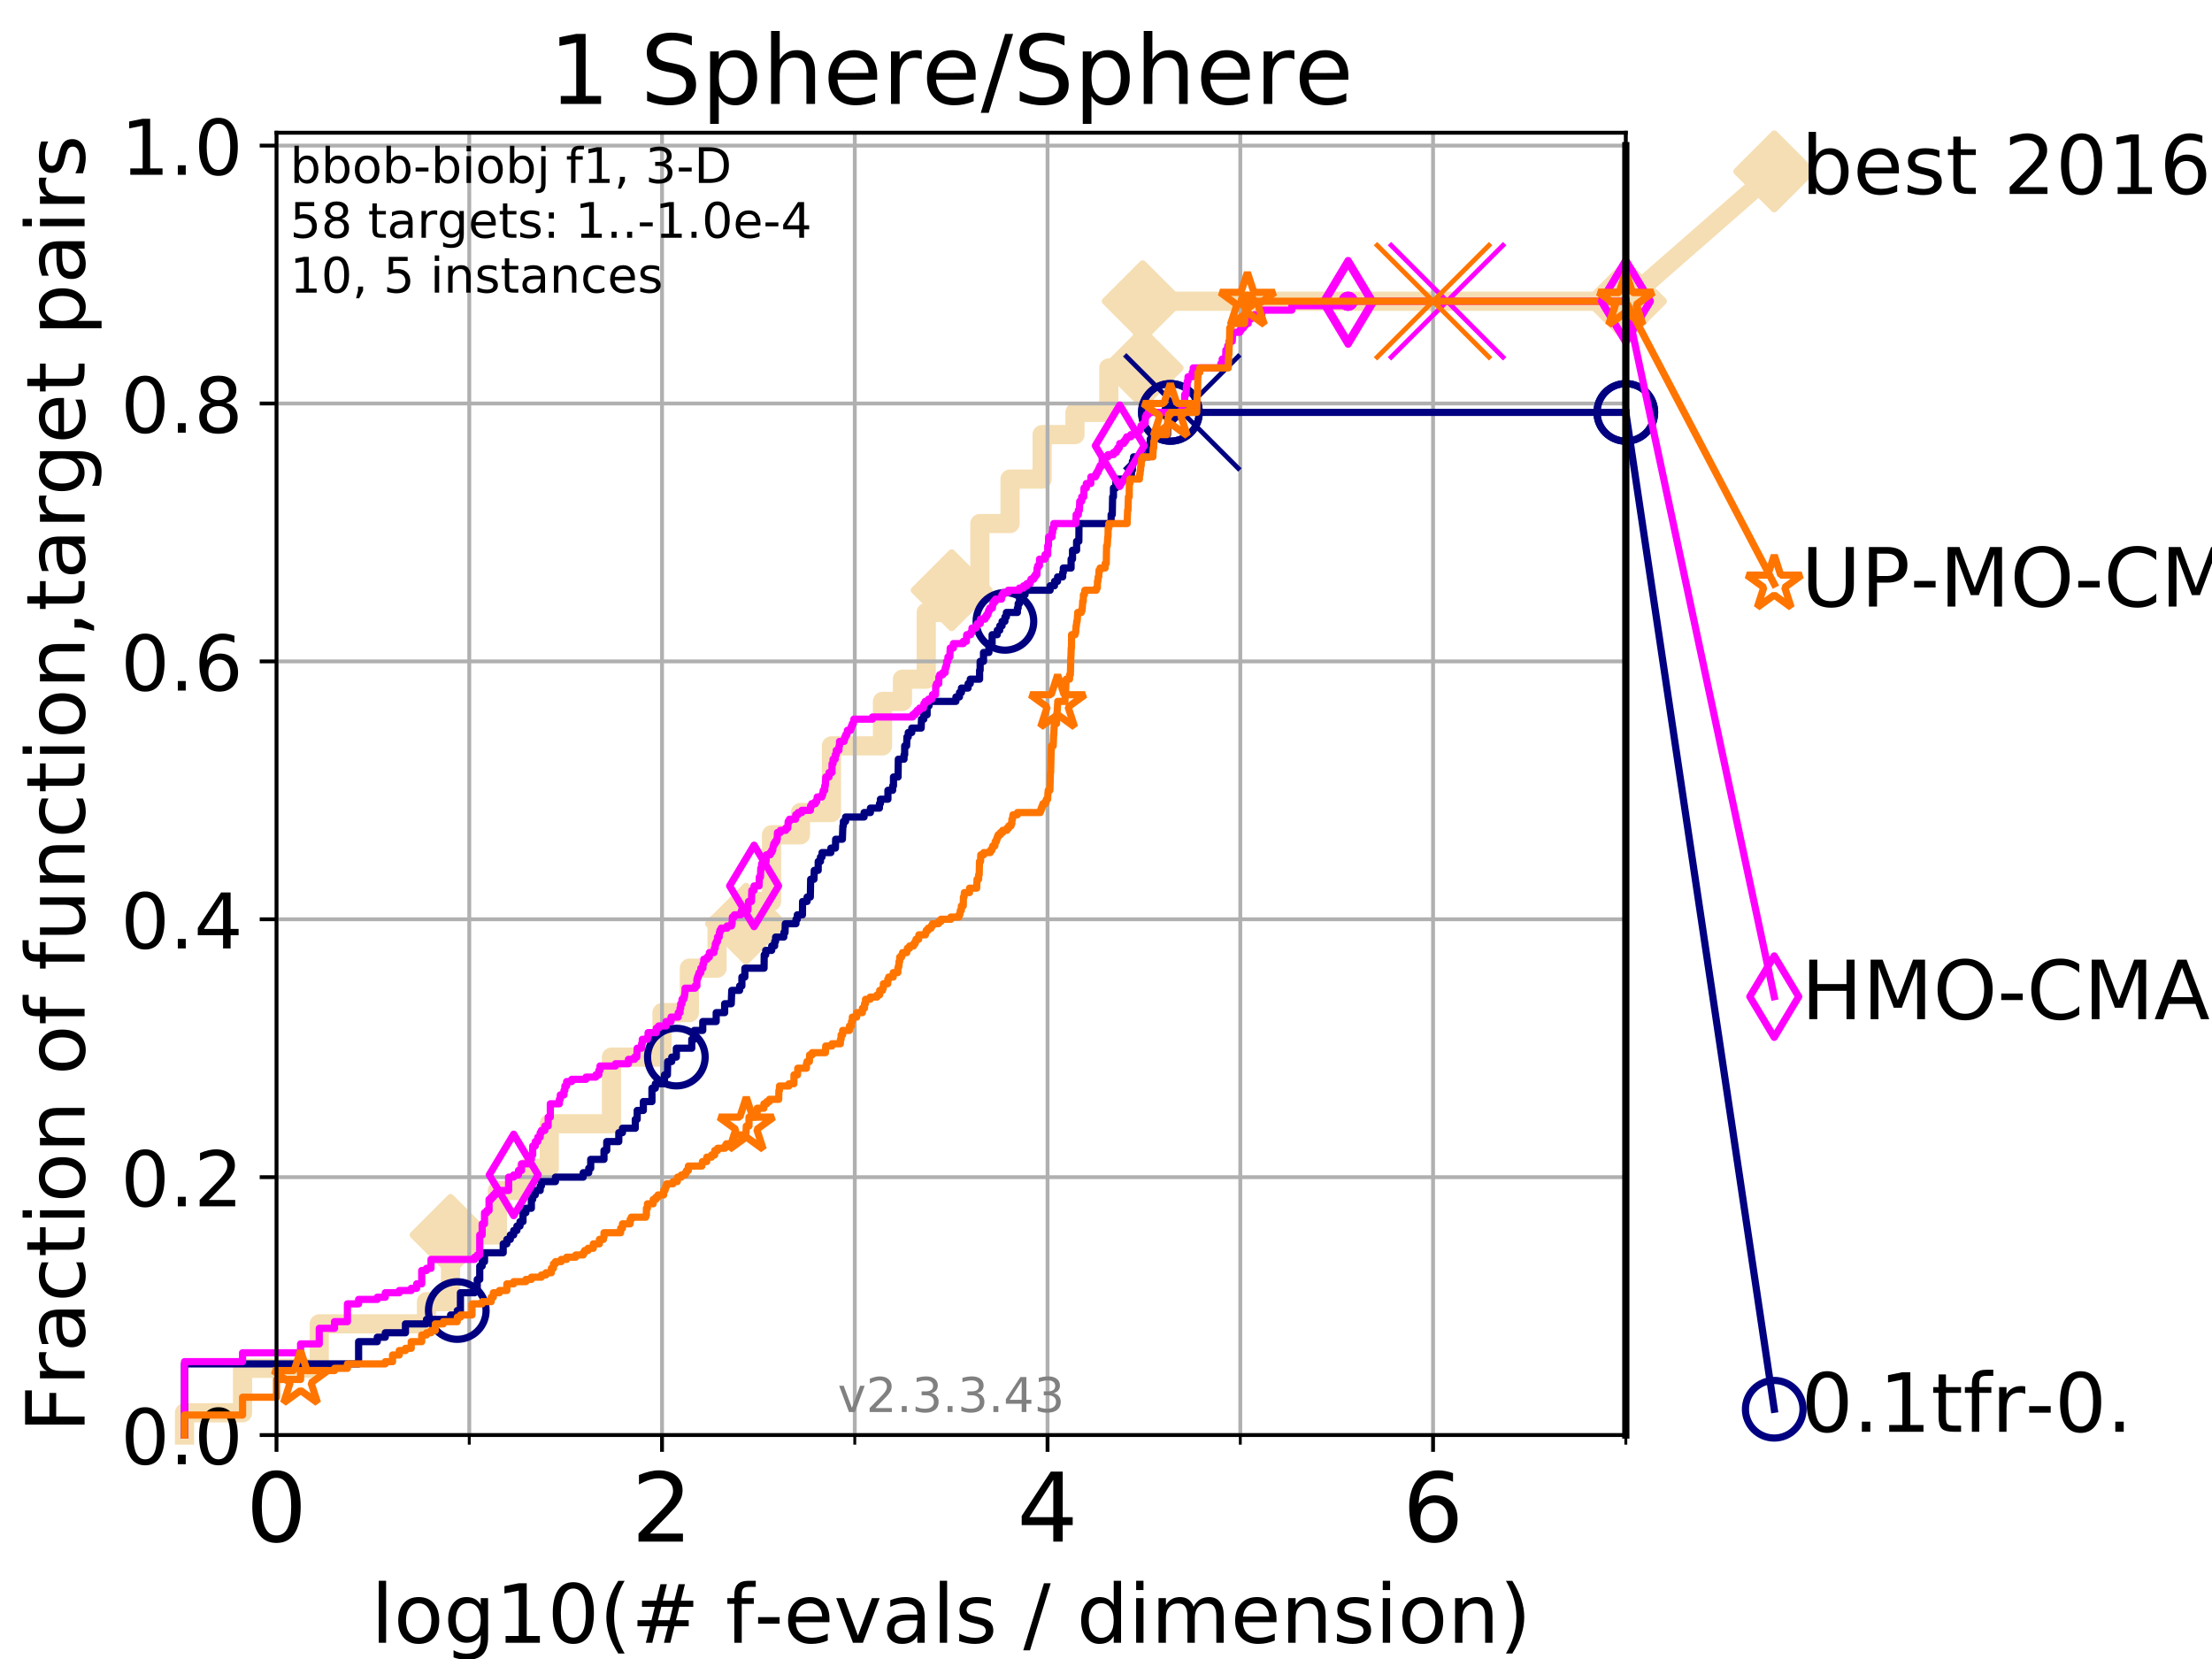 <?xml version="1.0" encoding="utf-8" standalone="no"?>
<!DOCTYPE svg PUBLIC "-//W3C//DTD SVG 1.1//EN"
  "http://www.w3.org/Graphics/SVG/1.1/DTD/svg11.dtd">
<!-- Created with matplotlib (https://matplotlib.org/) -->
<svg height="345.6pt" version="1.1" viewBox="0 0 460.8 345.6" width="460.8pt" xmlns="http://www.w3.org/2000/svg" xmlns:xlink="http://www.w3.org/1999/xlink">
 <defs>
  <style type="text/css">
*{stroke-linecap:butt;stroke-linejoin:round;}
  </style>
 </defs>
 <g id="figure_1">
  <g id="patch_1">
   <path d="M 0 345.6 
L 460.8 345.6 
L 460.8 0 
L 0 0 
z
" style="fill:#ffffff;"/>
  </g>
  <g id="axes_1">
   <g id="patch_2">
    <path d="M 57.6 298.944 
L 338.688 298.944 
L 338.688 27.648 
L 57.6 27.648 
z
" style="fill:#ffffff;"/>
   </g>
   <g id="line2d_1">
    <path d="M 38.441 298.944 
L 38.441 294.313 
L 50.529 294.313 
L 50.529 285.05 
L 66.508 285.05 
L 66.508 275.788 
L 88.847 275.788 
L 88.847 271.157 
L 93.864 271.157 
L 93.864 257.263 
L 103.623 257.263 
L 103.623 248.001 
L 109.55 248.001 
L 109.55 243.37 
L 114.419 243.37 
L 114.419 234.107 
L 127.379 234.107 
L 127.379 220.214 
L 137.911 220.214 
L 137.911 210.951 
L 143.612 210.951 
L 143.612 201.689 
L 149.378 201.689 
L 149.378 192.426 
L 155.404 192.426 
L 155.404 187.795 
L 160.727 187.795 
L 160.727 173.901 
L 166.751 173.901 
L 166.751 169.27 
L 173.204 169.27 
L 173.204 155.377 
L 183.838 155.377 
L 183.838 146.114 
L 188.001 146.114 
L 188.001 141.483 
L 192.947 141.483 
L 192.947 127.589 
L 198.243 127.589 
L 198.243 122.958 
L 204.128 122.958 
L 204.128 109.065 
L 210.41 109.065 
L 210.41 99.802 
L 217.088 99.802 
L 217.088 90.54 
L 223.938 90.54 
L 223.938 85.909 
L 230.986 85.909 
L 230.986 76.646 
L 238.043 76.646 
L 238.043 62.753 
L 338.688 62.753 
" style="fill:none;stroke:#f5deb3;stroke-linecap:square;stroke-width:4;"/>
   </g>
   <g id="line2d_2">
    <defs>
     <path d="M 0 7.778 
L 7.778 0 
L 0 -7.778 
L -7.778 0 
z
" id="mfbe669ac1d" style="stroke:#f5deb3;stroke-linejoin:miter;stroke-width:1.5;"/>
    </defs>
    <g>
     <use style="fill:#f5deb3;stroke:#f5deb3;stroke-linejoin:miter;stroke-width:1.5;" x="93.864" xlink:href="#mfbe669ac1d" y="257.263"/>
     <use style="fill:#f5deb3;stroke:#f5deb3;stroke-linejoin:miter;stroke-width:1.5;" x="155.404" xlink:href="#mfbe669ac1d" y="192.426"/>
     <use style="fill:#f5deb3;stroke:#f5deb3;stroke-linejoin:miter;stroke-width:1.5;" x="198.243" xlink:href="#mfbe669ac1d" y="122.958"/>
     <use style="fill:#f5deb3;stroke:#f5deb3;stroke-linejoin:miter;stroke-width:1.5;" x="238.043" xlink:href="#mfbe669ac1d" y="76.646"/>
     <use style="fill:#f5deb3;stroke:#f5deb3;stroke-linejoin:miter;stroke-width:1.5;" x="238.043" xlink:href="#mfbe669ac1d" y="62.753"/>
     <use style="fill:#f5deb3;stroke:#f5deb3;stroke-linejoin:miter;stroke-width:1.5;" x="338.688" xlink:href="#mfbe669ac1d" y="62.753"/>
    </g>
   </g>
   <g id="line2d_3">
    <path style="fill:none;stroke:#f5deb3;stroke-linecap:square;stroke-width:4;"/>
    <g/>
   </g>
   <g id="line2d_4">
    <path d="M 338.688 62.753 
L 369.608 35.706 
" style="fill:none;stroke:#f5deb3;stroke-linecap:square;stroke-width:4;"/>
    <g>
     <use style="fill:#f5deb3;stroke:#f5deb3;stroke-linejoin:miter;stroke-width:1.5;" x="338.688" xlink:href="#mfbe669ac1d" y="62.753"/>
     <use style="fill:#f5deb3;stroke:#f5deb3;stroke-linejoin:miter;stroke-width:1.5;" x="369.608" xlink:href="#mfbe669ac1d" y="35.706"/>
    </g>
   </g>
   <g id="matplotlib.axis_1">
    <g id="xtick_1">
     <g id="line2d_5">
      <path clip-path="url(#pcec13f3890)" d="M 57.6 298.944 
L 57.6 27.648 
" style="fill:none;stroke:#b0b0b0;stroke-linecap:square;stroke-width:0.8;"/>
     </g>
     <g id="line2d_6">
      <defs>
       <path d="M 0 0 
L 0 3.5 
" id="m01f0ffae7e" style="stroke:#000000;stroke-width:0.8;"/>
      </defs>
      <g>
       <use style="stroke:#000000;stroke-width:0.8;" x="57.6" xlink:href="#m01f0ffae7e" y="298.944"/>
      </g>
     </g>
     <g id="text_1">
      <!-- 0 -->
      <defs>
       <path d="M 31.781 66.406 
Q 24.172 66.406 20.328 58.906 
Q 16.5 51.422 16.5 36.375 
Q 16.5 21.391 20.328 13.891 
Q 24.172 6.391 31.781 6.391 
Q 39.453 6.391 43.281 13.891 
Q 47.125 21.391 47.125 36.375 
Q 47.125 51.422 43.281 58.906 
Q 39.453 66.406 31.781 66.406 
z
M 31.781 74.219 
Q 44.047 74.219 50.516 64.516 
Q 56.984 54.828 56.984 36.375 
Q 56.984 17.969 50.516 8.266 
Q 44.047 -1.422 31.781 -1.422 
Q 19.531 -1.422 13.062 8.266 
Q 6.594 17.969 6.594 36.375 
Q 6.594 54.828 13.062 64.516 
Q 19.531 74.219 31.781 74.219 
z
" id="DejaVuSans-48"/>
      </defs>
      <g transform="translate(51.237 321.141)scale(0.2 -0.2)">
       <use xlink:href="#DejaVuSans-48"/>
      </g>
     </g>
    </g>
    <g id="xtick_2">
     <g id="line2d_7">
      <path clip-path="url(#pcec13f3890)" d="M 137.911 298.944 
L 137.911 27.648 
" style="fill:none;stroke:#b0b0b0;stroke-linecap:square;stroke-width:0.8;"/>
     </g>
     <g id="line2d_8">
      <g>
       <use style="stroke:#000000;stroke-width:0.8;" x="137.911" xlink:href="#m01f0ffae7e" y="298.944"/>
      </g>
     </g>
     <g id="text_2">
      <!-- 2 -->
      <defs>
       <path d="M 19.188 8.297 
L 53.609 8.297 
L 53.609 0 
L 7.328 0 
L 7.328 8.297 
Q 12.938 14.109 22.625 23.891 
Q 32.328 33.688 34.812 36.531 
Q 39.547 41.844 41.422 45.531 
Q 43.312 49.219 43.312 52.781 
Q 43.312 58.594 39.234 62.25 
Q 35.156 65.922 28.609 65.922 
Q 23.969 65.922 18.812 64.312 
Q 13.672 62.703 7.812 59.422 
L 7.812 69.391 
Q 13.766 71.781 18.938 73 
Q 24.125 74.219 28.422 74.219 
Q 39.75 74.219 46.484 68.547 
Q 53.219 62.891 53.219 53.422 
Q 53.219 48.922 51.531 44.891 
Q 49.859 40.875 45.406 35.406 
Q 44.188 33.984 37.641 27.219 
Q 31.109 20.453 19.188 8.297 
z
" id="DejaVuSans-50"/>
      </defs>
      <g transform="translate(131.548 321.141)scale(0.2 -0.2)">
       <use xlink:href="#DejaVuSans-50"/>
      </g>
     </g>
    </g>
    <g id="xtick_3">
     <g id="line2d_9">
      <path clip-path="url(#pcec13f3890)" d="M 218.222 298.944 
L 218.222 27.648 
" style="fill:none;stroke:#b0b0b0;stroke-linecap:square;stroke-width:0.8;"/>
     </g>
     <g id="line2d_10">
      <g>
       <use style="stroke:#000000;stroke-width:0.8;" x="218.222" xlink:href="#m01f0ffae7e" y="298.944"/>
      </g>
     </g>
     <g id="text_3">
      <!-- 4 -->
      <defs>
       <path d="M 37.797 64.312 
L 12.891 25.391 
L 37.797 25.391 
z
M 35.203 72.906 
L 47.609 72.906 
L 47.609 25.391 
L 58.016 25.391 
L 58.016 17.188 
L 47.609 17.188 
L 47.609 0 
L 37.797 0 
L 37.797 17.188 
L 4.891 17.188 
L 4.891 26.703 
z
" id="DejaVuSans-52"/>
      </defs>
      <g transform="translate(211.859 321.141)scale(0.2 -0.2)">
       <use xlink:href="#DejaVuSans-52"/>
      </g>
     </g>
    </g>
    <g id="xtick_4">
     <g id="line2d_11">
      <path clip-path="url(#pcec13f3890)" d="M 298.533 298.944 
L 298.533 27.648 
" style="fill:none;stroke:#b0b0b0;stroke-linecap:square;stroke-width:0.8;"/>
     </g>
     <g id="line2d_12">
      <g>
       <use style="stroke:#000000;stroke-width:0.8;" x="298.533" xlink:href="#m01f0ffae7e" y="298.944"/>
      </g>
     </g>
     <g id="text_4">
      <!-- 6 -->
      <defs>
       <path d="M 33.016 40.375 
Q 26.375 40.375 22.484 35.828 
Q 18.609 31.297 18.609 23.391 
Q 18.609 15.531 22.484 10.953 
Q 26.375 6.391 33.016 6.391 
Q 39.656 6.391 43.531 10.953 
Q 47.406 15.531 47.406 23.391 
Q 47.406 31.297 43.531 35.828 
Q 39.656 40.375 33.016 40.375 
z
M 52.594 71.297 
L 52.594 62.312 
Q 48.875 64.062 45.094 64.984 
Q 41.312 65.922 37.594 65.922 
Q 27.828 65.922 22.672 59.328 
Q 17.531 52.734 16.797 39.406 
Q 19.672 43.656 24.016 45.922 
Q 28.375 48.188 33.594 48.188 
Q 44.578 48.188 50.953 41.516 
Q 57.328 34.859 57.328 23.391 
Q 57.328 12.156 50.688 5.359 
Q 44.047 -1.422 33.016 -1.422 
Q 20.359 -1.422 13.672 8.266 
Q 6.984 17.969 6.984 36.375 
Q 6.984 53.656 15.188 63.938 
Q 23.391 74.219 37.203 74.219 
Q 40.922 74.219 44.703 73.484 
Q 48.484 72.75 52.594 71.297 
z
" id="DejaVuSans-54"/>
      </defs>
      <g transform="translate(292.17 321.141)scale(0.2 -0.2)">
       <use xlink:href="#DejaVuSans-54"/>
      </g>
     </g>
    </g>
    <g id="xtick_5">
     <g id="line2d_13">
      <path clip-path="url(#pcec13f3890)" d="M 97.755 298.944 
L 97.755 27.648 
" style="fill:none;stroke:#b0b0b0;stroke-linecap:square;stroke-width:0.8;"/>
     </g>
     <g id="line2d_14">
      <defs>
       <path d="M 0 0 
L 0 2 
" id="m05687e1ad3" style="stroke:#000000;stroke-width:0.6;"/>
      </defs>
      <g>
       <use style="stroke:#000000;stroke-width:0.6;" x="97.755" xlink:href="#m05687e1ad3" y="298.944"/>
      </g>
     </g>
    </g>
    <g id="xtick_6">
     <g id="line2d_15">
      <path clip-path="url(#pcec13f3890)" d="M 178.066 298.944 
L 178.066 27.648 
" style="fill:none;stroke:#b0b0b0;stroke-linecap:square;stroke-width:0.8;"/>
     </g>
     <g id="line2d_16">
      <g>
       <use style="stroke:#000000;stroke-width:0.6;" x="178.066" xlink:href="#m05687e1ad3" y="298.944"/>
      </g>
     </g>
    </g>
    <g id="xtick_7">
     <g id="line2d_17">
      <path clip-path="url(#pcec13f3890)" d="M 258.377 298.944 
L 258.377 27.648 
" style="fill:none;stroke:#b0b0b0;stroke-linecap:square;stroke-width:0.8;"/>
     </g>
     <g id="line2d_18">
      <g>
       <use style="stroke:#000000;stroke-width:0.6;" x="258.377" xlink:href="#m05687e1ad3" y="298.944"/>
      </g>
     </g>
    </g>
    <g id="xtick_8">
     <g id="line2d_19">
      <path clip-path="url(#pcec13f3890)" d="M 338.688 298.944 
L 338.688 27.648 
" style="fill:none;stroke:#b0b0b0;stroke-linecap:square;stroke-width:0.8;"/>
     </g>
     <g id="line2d_20">
      <g>
       <use style="stroke:#000000;stroke-width:0.6;" x="338.688" xlink:href="#m05687e1ad3" y="298.944"/>
      </g>
     </g>
    </g>
    <g id="text_5">
     <!-- log10(# f-evals / dimension) -->
     <defs>
      <path d="M 9.422 75.984 
L 18.406 75.984 
L 18.406 0 
L 9.422 0 
z
" id="DejaVuSans-108"/>
      <path d="M 30.609 48.391 
Q 23.391 48.391 19.188 42.75 
Q 14.984 37.109 14.984 27.297 
Q 14.984 17.484 19.156 11.844 
Q 23.344 6.203 30.609 6.203 
Q 37.797 6.203 41.984 11.859 
Q 46.188 17.531 46.188 27.297 
Q 46.188 37.016 41.984 42.703 
Q 37.797 48.391 30.609 48.391 
z
M 30.609 56 
Q 42.328 56 49.016 48.375 
Q 55.719 40.766 55.719 27.297 
Q 55.719 13.875 49.016 6.219 
Q 42.328 -1.422 30.609 -1.422 
Q 18.844 -1.422 12.172 6.219 
Q 5.516 13.875 5.516 27.297 
Q 5.516 40.766 12.172 48.375 
Q 18.844 56 30.609 56 
z
" id="DejaVuSans-111"/>
      <path d="M 45.406 27.984 
Q 45.406 37.75 41.375 43.109 
Q 37.359 48.484 30.078 48.484 
Q 22.859 48.484 18.828 43.109 
Q 14.797 37.75 14.797 27.984 
Q 14.797 18.266 18.828 12.891 
Q 22.859 7.516 30.078 7.516 
Q 37.359 7.516 41.375 12.891 
Q 45.406 18.266 45.406 27.984 
z
M 54.391 6.781 
Q 54.391 -7.172 48.188 -13.984 
Q 42 -20.797 29.203 -20.797 
Q 24.469 -20.797 20.266 -20.094 
Q 16.062 -19.391 12.109 -17.922 
L 12.109 -9.188 
Q 16.062 -11.328 19.922 -12.344 
Q 23.781 -13.375 27.781 -13.375 
Q 36.625 -13.375 41.016 -8.766 
Q 45.406 -4.156 45.406 5.172 
L 45.406 9.625 
Q 42.625 4.781 38.281 2.391 
Q 33.938 0 27.875 0 
Q 17.828 0 11.672 7.656 
Q 5.516 15.328 5.516 27.984 
Q 5.516 40.672 11.672 48.328 
Q 17.828 56 27.875 56 
Q 33.938 56 38.281 53.609 
Q 42.625 51.219 45.406 46.391 
L 45.406 54.688 
L 54.391 54.688 
z
" id="DejaVuSans-103"/>
      <path d="M 12.406 8.297 
L 28.516 8.297 
L 28.516 63.922 
L 10.984 60.406 
L 10.984 69.391 
L 28.422 72.906 
L 38.281 72.906 
L 38.281 8.297 
L 54.391 8.297 
L 54.391 0 
L 12.406 0 
z
" id="DejaVuSans-49"/>
      <path d="M 31 75.875 
Q 24.469 64.656 21.281 53.656 
Q 18.109 42.672 18.109 31.391 
Q 18.109 20.125 21.312 9.062 
Q 24.516 -2 31 -13.188 
L 23.188 -13.188 
Q 15.875 -1.703 12.234 9.375 
Q 8.594 20.453 8.594 31.391 
Q 8.594 42.281 12.203 53.312 
Q 15.828 64.359 23.188 75.875 
z
" id="DejaVuSans-40"/>
      <path d="M 51.125 44 
L 36.922 44 
L 32.812 27.688 
L 47.125 27.688 
z
M 43.797 71.781 
L 38.719 51.516 
L 52.984 51.516 
L 58.109 71.781 
L 65.922 71.781 
L 60.891 51.516 
L 76.125 51.516 
L 76.125 44 
L 58.984 44 
L 54.984 27.688 
L 70.516 27.688 
L 70.516 20.219 
L 53.078 20.219 
L 48 0 
L 40.188 0 
L 45.219 20.219 
L 30.906 20.219 
L 25.875 0 
L 18.016 0 
L 23.094 20.219 
L 7.719 20.219 
L 7.719 27.688 
L 24.906 27.688 
L 29 44 
L 13.281 44 
L 13.281 51.516 
L 30.906 51.516 
L 35.891 71.781 
z
" id="DejaVuSans-35"/>
      <path id="DejaVuSans-32"/>
      <path d="M 37.109 75.984 
L 37.109 68.5 
L 28.516 68.5 
Q 23.688 68.5 21.797 66.547 
Q 19.922 64.594 19.922 59.516 
L 19.922 54.688 
L 34.719 54.688 
L 34.719 47.703 
L 19.922 47.703 
L 19.922 0 
L 10.891 0 
L 10.891 47.703 
L 2.297 47.703 
L 2.297 54.688 
L 10.891 54.688 
L 10.891 58.5 
Q 10.891 67.625 15.141 71.797 
Q 19.391 75.984 28.609 75.984 
z
" id="DejaVuSans-102"/>
      <path d="M 4.891 31.391 
L 31.203 31.391 
L 31.203 23.391 
L 4.891 23.391 
z
" id="DejaVuSans-45"/>
      <path d="M 56.203 29.594 
L 56.203 25.203 
L 14.891 25.203 
Q 15.484 15.922 20.484 11.062 
Q 25.484 6.203 34.422 6.203 
Q 39.594 6.203 44.453 7.469 
Q 49.312 8.734 54.109 11.281 
L 54.109 2.781 
Q 49.266 0.734 44.188 -0.344 
Q 39.109 -1.422 33.891 -1.422 
Q 20.797 -1.422 13.156 6.188 
Q 5.516 13.812 5.516 26.812 
Q 5.516 40.234 12.766 48.109 
Q 20.016 56 32.328 56 
Q 43.359 56 49.781 48.891 
Q 56.203 41.797 56.203 29.594 
z
M 47.219 32.234 
Q 47.125 39.594 43.094 43.984 
Q 39.062 48.391 32.422 48.391 
Q 24.906 48.391 20.391 44.141 
Q 15.875 39.891 15.188 32.172 
z
" id="DejaVuSans-101"/>
      <path d="M 2.984 54.688 
L 12.5 54.688 
L 29.594 8.797 
L 46.688 54.688 
L 56.203 54.688 
L 35.688 0 
L 23.484 0 
z
" id="DejaVuSans-118"/>
      <path d="M 34.281 27.484 
Q 23.391 27.484 19.188 25 
Q 14.984 22.516 14.984 16.5 
Q 14.984 11.719 18.141 8.906 
Q 21.297 6.109 26.703 6.109 
Q 34.188 6.109 38.703 11.406 
Q 43.219 16.703 43.219 25.484 
L 43.219 27.484 
z
M 52.203 31.203 
L 52.203 0 
L 43.219 0 
L 43.219 8.297 
Q 40.141 3.328 35.547 0.953 
Q 30.953 -1.422 24.312 -1.422 
Q 15.922 -1.422 10.953 3.297 
Q 6 8.016 6 15.922 
Q 6 25.141 12.172 29.828 
Q 18.359 34.516 30.609 34.516 
L 43.219 34.516 
L 43.219 35.406 
Q 43.219 41.609 39.141 45 
Q 35.062 48.391 27.688 48.391 
Q 23 48.391 18.547 47.266 
Q 14.109 46.141 10.016 43.891 
L 10.016 52.203 
Q 14.938 54.109 19.578 55.047 
Q 24.219 56 28.609 56 
Q 40.484 56 46.344 49.844 
Q 52.203 43.703 52.203 31.203 
z
" id="DejaVuSans-97"/>
      <path d="M 44.281 53.078 
L 44.281 44.578 
Q 40.484 46.531 36.375 47.5 
Q 32.281 48.484 27.875 48.484 
Q 21.188 48.484 17.844 46.438 
Q 14.5 44.391 14.5 40.281 
Q 14.5 37.156 16.891 35.375 
Q 19.281 33.594 26.516 31.984 
L 29.594 31.297 
Q 39.156 29.25 43.188 25.516 
Q 47.219 21.781 47.219 15.094 
Q 47.219 7.469 41.188 3.016 
Q 35.156 -1.422 24.609 -1.422 
Q 20.219 -1.422 15.453 -0.562 
Q 10.688 0.297 5.422 2 
L 5.422 11.281 
Q 10.406 8.688 15.234 7.391 
Q 20.062 6.109 24.812 6.109 
Q 31.156 6.109 34.562 8.281 
Q 37.984 10.453 37.984 14.406 
Q 37.984 18.062 35.516 20.016 
Q 33.062 21.969 24.703 23.781 
L 21.578 24.516 
Q 13.234 26.266 9.516 29.906 
Q 5.812 33.547 5.812 39.891 
Q 5.812 47.609 11.281 51.797 
Q 16.75 56 26.812 56 
Q 31.781 56 36.172 55.266 
Q 40.578 54.547 44.281 53.078 
z
" id="DejaVuSans-115"/>
      <path d="M 25.391 72.906 
L 33.688 72.906 
L 8.297 -9.281 
L 0 -9.281 
z
" id="DejaVuSans-47"/>
      <path d="M 45.406 46.391 
L 45.406 75.984 
L 54.391 75.984 
L 54.391 0 
L 45.406 0 
L 45.406 8.203 
Q 42.578 3.328 38.25 0.953 
Q 33.938 -1.422 27.875 -1.422 
Q 17.969 -1.422 11.734 6.484 
Q 5.516 14.406 5.516 27.297 
Q 5.516 40.188 11.734 48.094 
Q 17.969 56 27.875 56 
Q 33.938 56 38.25 53.625 
Q 42.578 51.266 45.406 46.391 
z
M 14.797 27.297 
Q 14.797 17.391 18.875 11.75 
Q 22.953 6.109 30.078 6.109 
Q 37.203 6.109 41.297 11.75 
Q 45.406 17.391 45.406 27.297 
Q 45.406 37.203 41.297 42.844 
Q 37.203 48.484 30.078 48.484 
Q 22.953 48.484 18.875 42.844 
Q 14.797 37.203 14.797 27.297 
z
" id="DejaVuSans-100"/>
      <path d="M 9.422 54.688 
L 18.406 54.688 
L 18.406 0 
L 9.422 0 
z
M 9.422 75.984 
L 18.406 75.984 
L 18.406 64.594 
L 9.422 64.594 
z
" id="DejaVuSans-105"/>
      <path d="M 52 44.188 
Q 55.375 50.25 60.062 53.125 
Q 64.75 56 71.094 56 
Q 79.641 56 84.281 50.016 
Q 88.922 44.047 88.922 33.016 
L 88.922 0 
L 79.891 0 
L 79.891 32.719 
Q 79.891 40.578 77.094 44.375 
Q 74.312 48.188 68.609 48.188 
Q 61.625 48.188 57.562 43.547 
Q 53.516 38.922 53.516 30.906 
L 53.516 0 
L 44.484 0 
L 44.484 32.719 
Q 44.484 40.625 41.703 44.406 
Q 38.922 48.188 33.109 48.188 
Q 26.219 48.188 22.156 43.531 
Q 18.109 38.875 18.109 30.906 
L 18.109 0 
L 9.078 0 
L 9.078 54.688 
L 18.109 54.688 
L 18.109 46.188 
Q 21.188 51.219 25.484 53.609 
Q 29.781 56 35.688 56 
Q 41.656 56 45.828 52.969 
Q 50 49.953 52 44.188 
z
" id="DejaVuSans-109"/>
      <path d="M 54.891 33.016 
L 54.891 0 
L 45.906 0 
L 45.906 32.719 
Q 45.906 40.484 42.875 44.328 
Q 39.844 48.188 33.797 48.188 
Q 26.516 48.188 22.312 43.547 
Q 18.109 38.922 18.109 30.906 
L 18.109 0 
L 9.078 0 
L 9.078 54.688 
L 18.109 54.688 
L 18.109 46.188 
Q 21.344 51.125 25.703 53.562 
Q 30.078 56 35.797 56 
Q 45.219 56 50.047 50.172 
Q 54.891 44.344 54.891 33.016 
z
" id="DejaVuSans-110"/>
      <path d="M 8.016 75.875 
L 15.828 75.875 
Q 23.141 64.359 26.781 53.312 
Q 30.422 42.281 30.422 31.391 
Q 30.422 20.453 26.781 9.375 
Q 23.141 -1.703 15.828 -13.188 
L 8.016 -13.188 
Q 14.5 -2 17.703 9.062 
Q 20.906 20.125 20.906 31.391 
Q 20.906 42.672 17.703 53.656 
Q 14.5 64.656 8.016 75.875 
z
" id="DejaVuSans-41"/>
     </defs>
     <g transform="translate(77.303 342.218)scale(0.17 -0.17)">
      <use xlink:href="#DejaVuSans-108"/>
      <use x="27.783" xlink:href="#DejaVuSans-111"/>
      <use x="88.965" xlink:href="#DejaVuSans-103"/>
      <use x="152.441" xlink:href="#DejaVuSans-49"/>
      <use x="216.064" xlink:href="#DejaVuSans-48"/>
      <use x="279.688" xlink:href="#DejaVuSans-40"/>
      <use x="318.701" xlink:href="#DejaVuSans-35"/>
      <use x="402.49" xlink:href="#DejaVuSans-32"/>
      <use x="434.277" xlink:href="#DejaVuSans-102"/>
      <use x="469.404" xlink:href="#DejaVuSans-45"/>
      <use x="505.488" xlink:href="#DejaVuSans-101"/>
      <use x="567.012" xlink:href="#DejaVuSans-118"/>
      <use x="626.191" xlink:href="#DejaVuSans-97"/>
      <use x="687.471" xlink:href="#DejaVuSans-108"/>
      <use x="715.254" xlink:href="#DejaVuSans-115"/>
      <use x="767.354" xlink:href="#DejaVuSans-32"/>
      <use x="799.141" xlink:href="#DejaVuSans-47"/>
      <use x="832.832" xlink:href="#DejaVuSans-32"/>
      <use x="864.619" xlink:href="#DejaVuSans-100"/>
      <use x="928.096" xlink:href="#DejaVuSans-105"/>
      <use x="955.879" xlink:href="#DejaVuSans-109"/>
      <use x="1053.291" xlink:href="#DejaVuSans-101"/>
      <use x="1114.814" xlink:href="#DejaVuSans-110"/>
      <use x="1178.193" xlink:href="#DejaVuSans-115"/>
      <use x="1230.293" xlink:href="#DejaVuSans-105"/>
      <use x="1258.076" xlink:href="#DejaVuSans-111"/>
      <use x="1319.258" xlink:href="#DejaVuSans-110"/>
      <use x="1382.637" xlink:href="#DejaVuSans-41"/>
     </g>
    </g>
   </g>
   <g id="matplotlib.axis_2">
    <g id="ytick_1">
     <g id="line2d_21">
      <path clip-path="url(#pcec13f3890)" d="M 57.6 298.944 
L 338.688 298.944 
" style="fill:none;stroke:#b0b0b0;stroke-linecap:square;stroke-width:0.8;"/>
     </g>
     <g id="line2d_22">
      <defs>
       <path d="M 0 0 
L -3.5 0 
" id="me7465a22c0" style="stroke:#000000;stroke-width:0.8;"/>
      </defs>
      <g>
       <use style="stroke:#000000;stroke-width:0.8;" x="57.6" xlink:href="#me7465a22c0" y="298.944"/>
      </g>
     </g>
     <g id="text_6">
      <!-- 0.0 -->
      <defs>
       <path d="M 10.688 12.406 
L 21 12.406 
L 21 0 
L 10.688 0 
z
" id="DejaVuSans-46"/>
      </defs>
      <g transform="translate(25.155 305.023)scale(0.16 -0.16)">
       <use xlink:href="#DejaVuSans-48"/>
       <use x="63.623" xlink:href="#DejaVuSans-46"/>
       <use x="95.41" xlink:href="#DejaVuSans-48"/>
      </g>
     </g>
    </g>
    <g id="ytick_2">
     <g id="line2d_23">
      <path clip-path="url(#pcec13f3890)" d="M 57.6 245.222 
L 338.688 245.222 
" style="fill:none;stroke:#b0b0b0;stroke-linecap:square;stroke-width:0.8;"/>
     </g>
     <g id="line2d_24">
      <g>
       <use style="stroke:#000000;stroke-width:0.8;" x="57.6" xlink:href="#me7465a22c0" y="245.222"/>
      </g>
     </g>
     <g id="text_7">
      <!-- 0.2 -->
      <g transform="translate(25.155 251.301)scale(0.16 -0.16)">
       <use xlink:href="#DejaVuSans-48"/>
       <use x="63.623" xlink:href="#DejaVuSans-46"/>
       <use x="95.41" xlink:href="#DejaVuSans-50"/>
      </g>
     </g>
    </g>
    <g id="ytick_3">
     <g id="line2d_25">
      <path clip-path="url(#pcec13f3890)" d="M 57.6 191.5 
L 338.688 191.5 
" style="fill:none;stroke:#b0b0b0;stroke-linecap:square;stroke-width:0.8;"/>
     </g>
     <g id="line2d_26">
      <g>
       <use style="stroke:#000000;stroke-width:0.8;" x="57.6" xlink:href="#me7465a22c0" y="191.5"/>
      </g>
     </g>
     <g id="text_8">
      <!-- 0.4 -->
      <g transform="translate(25.155 197.579)scale(0.16 -0.16)">
       <use xlink:href="#DejaVuSans-48"/>
       <use x="63.623" xlink:href="#DejaVuSans-46"/>
       <use x="95.41" xlink:href="#DejaVuSans-52"/>
      </g>
     </g>
    </g>
    <g id="ytick_4">
     <g id="line2d_27">
      <path clip-path="url(#pcec13f3890)" d="M 57.6 137.778 
L 338.688 137.778 
" style="fill:none;stroke:#b0b0b0;stroke-linecap:square;stroke-width:0.8;"/>
     </g>
     <g id="line2d_28">
      <g>
       <use style="stroke:#000000;stroke-width:0.8;" x="57.6" xlink:href="#me7465a22c0" y="137.778"/>
      </g>
     </g>
     <g id="text_9">
      <!-- 0.6 -->
      <g transform="translate(25.155 143.857)scale(0.16 -0.16)">
       <use xlink:href="#DejaVuSans-48"/>
       <use x="63.623" xlink:href="#DejaVuSans-46"/>
       <use x="95.41" xlink:href="#DejaVuSans-54"/>
      </g>
     </g>
    </g>
    <g id="ytick_5">
     <g id="line2d_29">
      <path clip-path="url(#pcec13f3890)" d="M 57.6 84.056 
L 338.688 84.056 
" style="fill:none;stroke:#b0b0b0;stroke-linecap:square;stroke-width:0.8;"/>
     </g>
     <g id="line2d_30">
      <g>
       <use style="stroke:#000000;stroke-width:0.8;" x="57.6" xlink:href="#me7465a22c0" y="84.056"/>
      </g>
     </g>
     <g id="text_10">
      <!-- 0.8 -->
      <defs>
       <path d="M 31.781 34.625 
Q 24.75 34.625 20.719 30.859 
Q 16.703 27.094 16.703 20.516 
Q 16.703 13.922 20.719 10.156 
Q 24.75 6.391 31.781 6.391 
Q 38.812 6.391 42.859 10.172 
Q 46.922 13.969 46.922 20.516 
Q 46.922 27.094 42.891 30.859 
Q 38.875 34.625 31.781 34.625 
z
M 21.922 38.812 
Q 15.578 40.375 12.031 44.719 
Q 8.5 49.078 8.5 55.328 
Q 8.5 64.062 14.719 69.141 
Q 20.953 74.219 31.781 74.219 
Q 42.672 74.219 48.875 69.141 
Q 55.078 64.062 55.078 55.328 
Q 55.078 49.078 51.531 44.719 
Q 48 40.375 41.703 38.812 
Q 48.828 37.156 52.797 32.312 
Q 56.781 27.484 56.781 20.516 
Q 56.781 9.906 50.312 4.234 
Q 43.844 -1.422 31.781 -1.422 
Q 19.734 -1.422 13.25 4.234 
Q 6.781 9.906 6.781 20.516 
Q 6.781 27.484 10.781 32.312 
Q 14.797 37.156 21.922 38.812 
z
M 18.312 54.391 
Q 18.312 48.734 21.844 45.562 
Q 25.391 42.391 31.781 42.391 
Q 38.141 42.391 41.719 45.562 
Q 45.312 48.734 45.312 54.391 
Q 45.312 60.062 41.719 63.234 
Q 38.141 66.406 31.781 66.406 
Q 25.391 66.406 21.844 63.234 
Q 18.312 60.062 18.312 54.391 
z
" id="DejaVuSans-56"/>
      </defs>
      <g transform="translate(25.155 90.135)scale(0.16 -0.16)">
       <use xlink:href="#DejaVuSans-48"/>
       <use x="63.623" xlink:href="#DejaVuSans-46"/>
       <use x="95.41" xlink:href="#DejaVuSans-56"/>
      </g>
     </g>
    </g>
    <g id="ytick_6">
     <g id="line2d_31">
      <path clip-path="url(#pcec13f3890)" d="M 57.6 30.334 
L 338.688 30.334 
" style="fill:none;stroke:#b0b0b0;stroke-linecap:square;stroke-width:0.8;"/>
     </g>
     <g id="line2d_32">
      <g>
       <use style="stroke:#000000;stroke-width:0.8;" x="57.6" xlink:href="#me7465a22c0" y="30.334"/>
      </g>
     </g>
     <g id="text_11">
      <!-- 1.0 -->
      <g transform="translate(25.155 36.413)scale(0.16 -0.16)">
       <use xlink:href="#DejaVuSans-49"/>
       <use x="63.623" xlink:href="#DejaVuSans-46"/>
       <use x="95.41" xlink:href="#DejaVuSans-48"/>
      </g>
     </g>
    </g>
    <g id="text_12">
     <!-- Fraction of function,target pairs -->
     <defs>
      <path d="M 9.812 72.906 
L 51.703 72.906 
L 51.703 64.594 
L 19.672 64.594 
L 19.672 43.109 
L 48.578 43.109 
L 48.578 34.812 
L 19.672 34.812 
L 19.672 0 
L 9.812 0 
z
" id="DejaVuSans-70"/>
      <path d="M 41.109 46.297 
Q 39.594 47.172 37.812 47.578 
Q 36.031 48 33.891 48 
Q 26.266 48 22.188 43.047 
Q 18.109 38.094 18.109 28.812 
L 18.109 0 
L 9.078 0 
L 9.078 54.688 
L 18.109 54.688 
L 18.109 46.188 
Q 20.953 51.172 25.484 53.578 
Q 30.031 56 36.531 56 
Q 37.453 56 38.578 55.875 
Q 39.703 55.766 41.062 55.516 
z
" id="DejaVuSans-114"/>
      <path d="M 48.781 52.594 
L 48.781 44.188 
Q 44.969 46.297 41.141 47.344 
Q 37.312 48.391 33.406 48.391 
Q 24.656 48.391 19.812 42.844 
Q 14.984 37.312 14.984 27.297 
Q 14.984 17.281 19.812 11.734 
Q 24.656 6.203 33.406 6.203 
Q 37.312 6.203 41.141 7.25 
Q 44.969 8.297 48.781 10.406 
L 48.781 2.094 
Q 45.016 0.344 40.984 -0.531 
Q 36.969 -1.422 32.422 -1.422 
Q 20.062 -1.422 12.781 6.344 
Q 5.516 14.109 5.516 27.297 
Q 5.516 40.672 12.859 48.328 
Q 20.219 56 33.016 56 
Q 37.156 56 41.109 55.141 
Q 45.062 54.297 48.781 52.594 
z
" id="DejaVuSans-99"/>
      <path d="M 18.312 70.219 
L 18.312 54.688 
L 36.812 54.688 
L 36.812 47.703 
L 18.312 47.703 
L 18.312 18.016 
Q 18.312 11.328 20.141 9.422 
Q 21.969 7.516 27.594 7.516 
L 36.812 7.516 
L 36.812 0 
L 27.594 0 
Q 17.188 0 13.234 3.875 
Q 9.281 7.766 9.281 18.016 
L 9.281 47.703 
L 2.688 47.703 
L 2.688 54.688 
L 9.281 54.688 
L 9.281 70.219 
z
" id="DejaVuSans-116"/>
      <path d="M 8.5 21.578 
L 8.5 54.688 
L 17.484 54.688 
L 17.484 21.922 
Q 17.484 14.156 20.5 10.266 
Q 23.531 6.391 29.594 6.391 
Q 36.859 6.391 41.078 11.031 
Q 45.312 15.672 45.312 23.688 
L 45.312 54.688 
L 54.297 54.688 
L 54.297 0 
L 45.312 0 
L 45.312 8.406 
Q 42.047 3.422 37.719 1 
Q 33.406 -1.422 27.688 -1.422 
Q 18.266 -1.422 13.375 4.438 
Q 8.5 10.297 8.5 21.578 
z
M 31.109 56 
z
" id="DejaVuSans-117"/>
      <path d="M 11.719 12.406 
L 22.016 12.406 
L 22.016 4 
L 14.016 -11.625 
L 7.719 -11.625 
L 11.719 4 
z
" id="DejaVuSans-44"/>
      <path d="M 18.109 8.203 
L 18.109 -20.797 
L 9.078 -20.797 
L 9.078 54.688 
L 18.109 54.688 
L 18.109 46.391 
Q 20.953 51.266 25.266 53.625 
Q 29.594 56 35.594 56 
Q 45.562 56 51.781 48.094 
Q 58.016 40.188 58.016 27.297 
Q 58.016 14.406 51.781 6.484 
Q 45.562 -1.422 35.594 -1.422 
Q 29.594 -1.422 25.266 0.953 
Q 20.953 3.328 18.109 8.203 
z
M 48.688 27.297 
Q 48.688 37.203 44.609 42.844 
Q 40.531 48.484 33.406 48.484 
Q 26.266 48.484 22.188 42.844 
Q 18.109 37.203 18.109 27.297 
Q 18.109 17.391 22.188 11.75 
Q 26.266 6.109 33.406 6.109 
Q 40.531 6.109 44.609 11.75 
Q 48.688 17.391 48.688 27.297 
z
" id="DejaVuSans-112"/>
     </defs>
     <g transform="translate(17.62 298.435)rotate(-90)scale(0.17 -0.17)">
      <use xlink:href="#DejaVuSans-70"/>
      <use x="57.41" xlink:href="#DejaVuSans-114"/>
      <use x="98.523" xlink:href="#DejaVuSans-97"/>
      <use x="159.803" xlink:href="#DejaVuSans-99"/>
      <use x="214.783" xlink:href="#DejaVuSans-116"/>
      <use x="253.992" xlink:href="#DejaVuSans-105"/>
      <use x="281.775" xlink:href="#DejaVuSans-111"/>
      <use x="342.957" xlink:href="#DejaVuSans-110"/>
      <use x="406.336" xlink:href="#DejaVuSans-32"/>
      <use x="438.123" xlink:href="#DejaVuSans-111"/>
      <use x="499.305" xlink:href="#DejaVuSans-102"/>
      <use x="534.51" xlink:href="#DejaVuSans-32"/>
      <use x="566.297" xlink:href="#DejaVuSans-102"/>
      <use x="601.502" xlink:href="#DejaVuSans-117"/>
      <use x="664.881" xlink:href="#DejaVuSans-110"/>
      <use x="728.26" xlink:href="#DejaVuSans-99"/>
      <use x="783.24" xlink:href="#DejaVuSans-116"/>
      <use x="822.449" xlink:href="#DejaVuSans-105"/>
      <use x="850.232" xlink:href="#DejaVuSans-111"/>
      <use x="911.414" xlink:href="#DejaVuSans-110"/>
      <use x="974.793" xlink:href="#DejaVuSans-44"/>
      <use x="1006.58" xlink:href="#DejaVuSans-116"/>
      <use x="1045.789" xlink:href="#DejaVuSans-97"/>
      <use x="1107.068" xlink:href="#DejaVuSans-114"/>
      <use x="1148.166" xlink:href="#DejaVuSans-103"/>
      <use x="1211.643" xlink:href="#DejaVuSans-101"/>
      <use x="1273.166" xlink:href="#DejaVuSans-116"/>
      <use x="1312.375" xlink:href="#DejaVuSans-32"/>
      <use x="1344.162" xlink:href="#DejaVuSans-112"/>
      <use x="1407.639" xlink:href="#DejaVuSans-97"/>
      <use x="1468.918" xlink:href="#DejaVuSans-105"/>
      <use x="1496.701" xlink:href="#DejaVuSans-114"/>
      <use x="1537.814" xlink:href="#DejaVuSans-115"/>
     </g>
    </g>
   </g>
   <g id="line2d_33">
    <defs>
     <path d="M 0 1.5 
C 0.398 1.5 0.779 1.342 1.061 1.061 
C 1.342 0.779 1.5 0.398 1.5 0 
C 1.5 -0.398 1.342 -0.779 1.061 -1.061 
C 0.779 -1.342 0.398 -1.5 0 -1.5 
C -0.398 -1.5 -0.779 -1.342 -1.061 -1.061 
C -1.342 -0.779 -1.5 -0.398 -1.5 0 
C -1.5 0.398 -1.342 0.779 -1.061 1.061 
C -0.779 1.342 -0.398 1.5 0 1.5 
z
" id="m40c8c69aa9" style="stroke:#f5deb3;"/>
    </defs>
    <g>
     <use style="fill:#f5deb3;stroke:#f5deb3;" x="238.043" xlink:href="#m40c8c69aa9" y="62.753"/>
     <use style="fill:#f5deb3;stroke:#f5deb3;" x="238.043" xlink:href="#m40c8c69aa9" y="62.753"/>
    </g>
   </g>
   <g id="line2d_34">
    <defs>
     <path d="M 0 1.5 
C 0.398 1.5 0.779 1.342 1.061 1.061 
C 1.342 0.779 1.5 0.398 1.5 0 
C 1.5 -0.398 1.342 -0.779 1.061 -1.061 
C 0.779 -1.342 0.398 -1.5 0 -1.5 
C -0.398 -1.5 -0.779 -1.342 -1.061 -1.061 
C -1.342 -0.779 -1.5 -0.398 -1.5 0 
C -1.5 0.398 -1.342 0.779 -1.061 1.061 
C -0.779 1.342 -0.398 1.5 0 1.5 
z
" id="mdf046a04c4" style="stroke:#000080;"/>
    </defs>
    <g>
     <use style="fill:#000080;stroke:#000080;" x="243.823" xlink:href="#mdf046a04c4" y="85.909"/>
     <use style="fill:#000080;stroke:#000080;" x="243.823" xlink:href="#mdf046a04c4" y="85.909"/>
    </g>
   </g>
   <g id="line2d_35">
    <path d="M 38.441 298.944 
L 38.441 284.124 
L 74.705 284.124 
L 74.705 279.493 
L 78.596 279.493 
L 78.596 278.567 
L 80.259 278.567 
L 80.259 277.64 
L 84.464 277.64 
L 84.464 275.788 
L 88.847 275.788 
L 88.847 274.862 
L 93.864 274.862 
L 93.864 273.935 
L 95.26 273.935 
L 95.26 273.009 
L 95.918 273.009 
L 95.918 269.304 
L 98.881 269.304 
L 98.881 268.378 
L 99.418 268.378 
L 99.418 266.526 
L 99.938 266.526 
L 99.938 263.747 
L 100.444 263.747 
L 100.444 262.821 
L 100.935 262.821 
L 100.935 260.968 
L 104.826 260.968 
L 104.826 259.116 
L 105.585 259.116 
L 105.585 258.189 
L 106.312 258.189 
L 106.312 257.263 
L 107.009 257.263 
L 107.009 256.337 
L 107.68 256.337 
L 107.68 255.411 
L 108.326 255.411 
L 108.326 254.484 
L 108.949 254.484 
L 108.949 252.632 
L 109.55 252.632 
L 109.55 251.706 
L 110.694 251.706 
L 110.694 249.853 
L 110.969 249.853 
L 110.969 248.927 
L 111.506 248.927 
L 111.506 248.001 
L 112.532 248.001 
L 112.532 247.075 
L 112.779 247.075 
L 112.779 246.148 
L 115.711 246.148 
L 115.711 245.222 
L 121.49 245.222 
L 121.49 244.296 
L 122.643 244.296 
L 122.643 243.37 
L 123.057 243.37 
L 123.057 241.517 
L 125.823 241.517 
L 125.823 239.665 
L 126.395 239.665 
L 126.395 237.812 
L 128.905 237.812 
L 128.905 235.96 
L 129.668 235.96 
L 129.668 235.033 
L 132.343 235.033 
L 132.343 233.181 
L 132.738 233.181 
L 132.738 231.328 
L 134.019 231.328 
L 134.019 229.476 
L 135.813 229.476 
L 135.813 226.697 
L 136.52 226.697 
L 136.52 225.771 
L 138.426 225.771 
L 138.426 223.918 
L 139.036 223.918 
L 139.091 221.14 
L 139.939 221.14 
L 139.939 220.214 
L 140.896 220.214 
L 140.896 218.361 
L 144.108 218.361 
L 144.108 216.509 
L 144.63 216.509 
L 144.63 214.656 
L 146.396 214.656 
L 146.396 212.804 
L 149.196 212.804 
L 149.196 210.951 
L 150.96 210.951 
L 150.96 209.099 
L 152.335 209.099 
L 152.436 206.32 
L 154.075 206.32 
L 154.075 205.394 
L 154.552 205.394 
L 154.552 203.541 
L 155.168 203.541 
L 155.168 201.689 
L 159.167 201.689 
L 159.201 198.91 
L 159.507 198.91 
L 159.507 197.984 
L 160.759 197.984 
L 160.759 197.057 
L 161.375 197.057 
L 161.375 196.131 
L 161.571 196.131 
L 161.571 195.205 
L 163.28 195.205 
L 163.28 194.279 
L 163.536 194.279 
L 163.59 192.426 
L 165.815 192.426 
L 165.815 191.5 
L 166.094 191.5 
L 166.094 190.574 
L 167.169 190.574 
L 167.191 187.795 
L 168.13 187.795 
L 168.13 186.869 
L 168.806 186.869 
L 168.875 183.164 
L 169.57 183.164 
L 169.626 181.311 
L 170.446 181.311 
L 170.446 179.459 
L 170.917 179.459 
L 170.917 178.533 
L 171.246 178.533 
L 171.246 177.606 
L 173.088 177.606 
L 173.088 176.68 
L 174.036 176.68 
L 174.08 174.828 
L 175.483 174.828 
L 175.584 172.049 
L 175.691 172.049 
L 175.691 171.123 
L 176.151 171.123 
L 176.151 170.196 
L 180.006 170.196 
L 180.006 169.27 
L 181.323 169.27 
L 181.323 168.344 
L 183.201 168.344 
L 183.201 167.418 
L 183.403 167.418 
L 183.403 166.492 
L 184.97 166.492 
L 184.97 164.639 
L 185.955 164.639 
L 185.955 163.713 
L 186.128 163.713 
L 186.128 161.86 
L 187.083 161.86 
L 187.138 158.155 
L 188.323 158.155 
L 188.323 157.229 
L 188.462 157.229 
L 188.462 155.377 
L 188.87 155.377 
L 188.923 153.524 
L 189.202 153.524 
L 189.202 152.598 
L 189.938 152.598 
L 189.938 151.672 
L 191.896 151.672 
L 191.966 149.819 
L 192.452 149.819 
L 192.452 148.893 
L 193.134 148.893 
L 193.134 147.04 
L 193.536 147.04 
L 193.536 146.114 
L 199.136 146.114 
L 199.136 145.188 
L 199.877 145.188 
L 199.877 144.262 
L 200.285 144.262 
L 200.285 143.336 
L 201.672 143.336 
L 201.672 142.409 
L 202.12 142.409 
L 202.12 141.483 
L 204.066 141.483 
L 204.066 139.631 
L 204.182 139.631 
L 204.182 137.778 
L 204.883 137.778 
L 204.883 135.926 
L 206.008 135.926 
L 206.008 134.073 
L 206.675 134.073 
L 206.675 132.221 
L 207.747 132.221 
L 207.747 131.294 
L 208.272 131.294 
L 208.272 130.368 
L 208.753 130.368 
L 208.753 129.442 
L 209.347 129.442 
L 209.347 128.516 
L 209.651 128.516 
L 209.651 127.589 
L 211.945 127.589 
L 211.945 126.663 
L 212.098 126.663 
L 212.098 125.737 
L 212.39 125.737 
L 212.39 124.811 
L 213.093 124.811 
L 213.093 123.884 
L 213.539 123.884 
L 213.539 122.958 
L 218.758 122.958 
L 218.758 122.032 
L 219.672 122.032 
L 219.672 121.106 
L 220.309 121.106 
L 220.309 120.179 
L 221.38 120.179 
L 221.38 119.253 
L 221.507 119.253 
L 221.507 118.327 
L 223.127 118.327 
L 223.127 116.475 
L 223.425 116.475 
L 223.425 114.622 
L 224.277 114.622 
L 224.277 112.77 
L 224.745 112.77 
L 224.777 109.065 
L 231.465 109.065 
L 231.465 107.212 
L 231.708 107.212 
L 231.779 103.507 
L 231.951 103.507 
L 231.951 101.655 
L 232.448 101.655 
L 232.448 99.802 
L 235.674 99.802 
L 235.699 97.95 
L 235.895 97.95 
L 235.901 96.097 
L 236.145 96.097 
L 236.145 95.171 
L 239.367 95.171 
L 239.426 93.318 
L 239.504 93.318 
L 239.504 92.392 
L 239.616 92.392 
L 239.616 91.466 
L 240.075 91.466 
L 240.075 90.54 
L 243.219 90.54 
L 243.248 88.687 
L 243.339 88.687 
L 243.339 87.761 
L 243.674 87.761 
L 243.674 86.835 
L 243.823 86.835 
L 243.823 85.909 
L 338.688 85.909 
L 338.688 85.909 
" style="fill:none;stroke:#000080;stroke-linecap:square;stroke-width:1.5;"/>
   </g>
   <g id="line2d_36">
    <defs>
     <path d="M 0 6 
C 1.591 6 3.117 5.368 4.243 4.243 
C 5.368 3.117 6 1.591 6 0 
C 6 -1.591 5.368 -3.117 4.243 -4.243 
C 3.117 -5.368 1.591 -6 0 -6 
C -1.591 -6 -3.117 -5.368 -4.243 -4.243 
C -5.368 -3.117 -6 -1.591 -6 0 
C -6 1.591 -5.368 3.117 -4.243 4.243 
C -3.117 5.368 -1.591 6 0 6 
z
" id="m05be6a95cc" style="stroke:#000080;stroke-width:1.5;"/>
    </defs>
    <g>
     <use style="fill-opacity:0;stroke:#000080;stroke-width:1.5;" x="95.26" xlink:href="#m05be6a95cc" y="273.009"/>
     <use style="fill-opacity:0;stroke:#000080;stroke-width:1.5;" x="140.896" xlink:href="#m05be6a95cc" y="220.214"/>
     <use style="fill-opacity:0;stroke:#000080;stroke-width:1.5;" x="209.347" xlink:href="#m05be6a95cc" y="129.442"/>
     <use style="fill-opacity:0;stroke:#000080;stroke-width:1.5;" x="243.823" xlink:href="#m05be6a95cc" y="85.909"/>
     <use style="fill-opacity:0;stroke:#000080;stroke-width:1.5;" x="243.823" xlink:href="#m05be6a95cc" y="85.909"/>
     <use style="fill-opacity:0;stroke:#000080;stroke-width:1.5;" x="338.688" xlink:href="#m05be6a95cc" y="85.909"/>
    </g>
   </g>
   <g id="line2d_37">
    <path style="fill:none;stroke:#000080;stroke-linecap:square;stroke-width:1.5;"/>
    <g/>
   </g>
   <g id="line2d_38">
    <path clip-path="url(#pcec13f3890)" d="M 246.289 85.909 
" style="fill:none;stroke:#000080;stroke-linecap:square;stroke-width:1.5;"/>
    <defs>
     <path d="M -12 12 
L 12 -12 
M -12 -12 
L 12 12 
" id="m3dd8140ceb" style="stroke:#000080;"/>
    </defs>
    <g clip-path="url(#pcec13f3890)">
     <use style="fill:#000080;stroke:#000080;" x="246.289" xlink:href="#m3dd8140ceb" y="85.909"/>
    </g>
   </g>
   <g id="line2d_39">
    <defs>
     <path d="M 0 1.5 
C 0.398 1.5 0.779 1.342 1.061 1.061 
C 1.342 0.779 1.5 0.398 1.5 0 
C 1.5 -0.398 1.342 -0.779 1.061 -1.061 
C 0.779 -1.342 0.398 -1.5 0 -1.5 
C -0.398 -1.5 -0.779 -1.342 -1.061 -1.061 
C -1.342 -0.779 -1.5 -0.398 -1.5 0 
C -1.5 0.398 -1.342 0.779 -1.061 1.061 
C -0.779 1.342 -0.398 1.5 0 1.5 
z
" id="m06af24eda0" style="stroke:#ff00ff;"/>
    </defs>
    <g>
     <use style="fill:#ff00ff;stroke:#ff00ff;" x="280.842" xlink:href="#m06af24eda0" y="62.753"/>
     <use style="fill:#ff00ff;stroke:#ff00ff;" x="280.842" xlink:href="#m06af24eda0" y="62.753"/>
    </g>
   </g>
   <g id="line2d_40">
    <path d="M 38.441 298.944 
L 38.441 283.661 
L 50.529 283.661 
L 50.529 281.809 
L 62.617 281.809 
L 62.617 279.956 
L 66.508 279.956 
L 66.508 276.714 
L 69.688 276.714 
L 69.688 275.325 
L 72.376 275.325 
L 72.376 271.62 
L 74.705 271.62 
L 74.705 270.694 
L 78.596 270.694 
L 78.596 270.231 
L 80.259 270.231 
L 80.259 269.304 
L 83.172 269.304 
L 83.172 268.841 
L 85.667 268.841 
L 85.667 268.378 
L 86.793 268.378 
L 86.793 267.452 
L 87.85 267.452 
L 87.85 264.673 
L 88.847 264.673 
L 88.847 264.21 
L 89.79 264.21 
L 89.79 262.357 
L 98.881 262.357 
L 98.881 261.894 
L 99.418 261.894 
L 99.418 261.431 
L 99.938 261.431 
L 99.938 257.263 
L 100.444 257.263 
L 100.444 254.948 
L 100.935 254.948 
L 100.935 252.632 
L 101.413 252.632 
L 101.413 252.169 
L 101.878 252.169 
L 101.878 249.853 
L 102.331 249.853 
L 102.331 249.39 
L 102.772 249.39 
L 102.772 248.927 
L 103.203 248.927 
L 103.203 248.464 
L 103.623 248.464 
L 103.623 248.001 
L 105.952 248.001 
L 105.952 245.222 
L 107.009 245.222 
L 107.009 244.759 
L 108.006 244.759 
L 108.006 243.833 
L 108.64 243.833 
L 108.64 242.443 
L 110.415 242.443 
L 110.415 241.517 
L 110.694 241.517 
L 110.694 240.591 
L 110.969 240.591 
L 110.969 238.738 
L 111.506 238.738 
L 111.506 237.812 
L 112.026 237.812 
L 112.026 236.886 
L 112.532 236.886 
L 112.532 235.96 
L 112.779 235.96 
L 112.779 235.496 
L 113.501 235.496 
L 113.501 234.57 
L 114.194 234.57 
L 114.194 232.718 
L 114.641 232.718 
L 114.641 229.939 
L 116.523 229.939 
L 116.523 229.013 
L 116.72 229.013 
L 116.72 228.087 
L 117.486 228.087 
L 117.486 227.16 
L 117.673 227.16 
L 117.673 226.234 
L 118.04 226.234 
L 118.04 225.308 
L 119.097 225.308 
L 119.097 224.845 
L 122.076 224.845 
L 122.076 224.382 
L 124.114 224.382 
L 124.114 223.918 
L 124.744 223.918 
L 124.744 222.992 
L 124.989 222.992 
L 124.989 222.066 
L 128.21 222.066 
L 128.21 221.603 
L 130.927 221.603 
L 130.927 220.677 
L 132.182 220.677 
L 132.182 220.214 
L 132.66 220.214 
L 132.738 218.361 
L 133.652 218.361 
L 133.652 217.435 
L 133.8 217.435 
L 133.8 216.509 
L 134.87 216.509 
L 134.87 216.045 
L 135.008 216.045 
L 135.008 215.119 
L 136.708 215.119 
L 136.708 214.193 
L 137.199 214.193 
L 137.199 213.73 
L 138.762 213.73 
L 138.762 212.804 
L 139.783 212.804 
L 139.783 211.877 
L 141.283 211.877 
L 141.283 210.951 
L 141.662 210.951 
L 141.662 210.025 
L 141.802 210.025 
L 141.802 209.099 
L 142.079 209.099 
L 142.079 208.172 
L 142.442 208.172 
L 142.442 207.709 
L 142.576 207.709 
L 142.664 206.783 
L 142.708 206.783 
L 142.708 205.857 
L 144.787 205.857 
L 144.787 205.394 
L 145.175 205.394 
L 145.175 204.004 
L 145.289 204.004 
L 145.289 203.541 
L 145.479 203.541 
L 145.479 203.078 
L 145.629 203.078 
L 145.629 202.615 
L 145.998 202.615 
L 145.998 201.689 
L 146.431 201.689 
L 146.431 200.762 
L 146.609 200.762 
L 146.609 199.836 
L 147.301 199.836 
L 147.301 199.373 
L 147.77 199.373 
L 147.77 198.447 
L 148.733 198.447 
L 148.827 197.521 
L 148.982 197.521 
L 149.012 196.594 
L 149.226 196.594 
L 149.226 196.131 
L 149.468 196.131 
L 149.468 195.205 
L 149.824 195.205 
L 149.853 194.279 
L 149.97 194.279 
L 149.97 193.816 
L 150.23 193.816 
L 150.23 193.353 
L 151.475 193.353 
L 151.475 192.889 
L 152.386 192.889 
L 152.386 192.426 
L 152.512 192.426 
L 152.562 191.037 
L 152.984 191.037 
L 152.984 190.574 
L 154.304 190.574 
L 154.304 190.111 
L 154.462 190.111 
L 154.462 189.648 
L 155.804 189.648 
L 155.846 188.258 
L 155.929 188.258 
L 155.929 187.795 
L 156.539 187.795 
L 156.618 185.479 
L 157.089 185.479 
L 157.089 184.553 
L 158.123 184.553 
L 158.177 182.701 
L 158.412 182.701 
L 158.484 180.848 
L 158.661 180.848 
L 158.661 179.922 
L 159.029 179.922 
L 159.029 179.459 
L 159.591 179.459 
L 159.641 178.07 
L 160.442 178.07 
L 160.442 177.606 
L 160.743 177.606 
L 160.743 177.143 
L 160.961 177.143 
L 161.07 176.217 
L 161.192 176.217 
L 161.192 175.754 
L 161.481 175.754 
L 161.481 175.291 
L 161.794 175.291 
L 161.794 174.828 
L 161.912 174.828 
L 161.956 173.438 
L 162.56 173.438 
L 162.56 172.975 
L 163.683 172.975 
L 163.683 172.512 
L 164.102 172.512 
L 164.192 171.123 
L 164.461 171.123 
L 164.461 170.66 
L 165.732 170.66 
L 165.756 169.733 
L 166.267 169.733 
L 166.267 169.27 
L 167.038 169.27 
L 167.038 168.807 
L 168.815 168.807 
L 168.855 167.881 
L 169.1 167.881 
L 169.1 167.418 
L 169.87 167.418 
L 169.87 166.955 
L 170.174 166.955 
L 170.238 166.028 
L 171.212 166.028 
L 171.212 165.565 
L 171.392 165.565 
L 171.494 164.639 
L 171.805 164.639 
L 171.805 163.713 
L 171.929 163.713 
L 172.02 161.86 
L 172.697 161.86 
L 172.697 160.934 
L 173.319 160.934 
L 173.326 159.082 
L 173.538 159.082 
L 173.538 158.155 
L 173.992 158.155 
L 173.992 157.229 
L 174.218 157.229 
L 174.218 156.303 
L 174.754 156.303 
L 174.796 155.377 
L 174.887 155.377 
L 174.887 154.45 
L 175.844 154.45 
L 175.844 153.987 
L 175.982 153.987 
L 175.982 153.524 
L 176.177 153.524 
L 176.177 153.061 
L 176.441 153.061 
L 176.53 152.135 
L 177.196 152.135 
L 177.196 151.672 
L 177.379 151.672 
L 177.379 151.209 
L 177.553 151.209 
L 177.553 150.745 
L 177.767 150.745 
L 177.868 149.819 
L 181.752 149.819 
L 181.752 149.356 
L 190.111 149.356 
L 190.111 148.893 
L 190.656 148.893 
L 190.656 148.43 
L 191.069 148.43 
L 191.069 147.967 
L 191.572 147.967 
L 191.572 147.504 
L 192.358 147.504 
L 192.457 146.577 
L 192.74 146.577 
L 192.74 146.114 
L 193.423 146.114 
L 193.423 145.651 
L 194.115 145.651 
L 194.115 145.188 
L 194.238 145.188 
L 194.238 144.725 
L 194.883 144.725 
L 194.93 142.872 
L 195.088 142.872 
L 195.088 142.409 
L 195.559 142.409 
L 195.581 141.02 
L 195.761 141.02 
L 195.761 140.557 
L 196.41 140.557 
L 196.41 140.094 
L 196.903 140.094 
L 196.903 139.167 
L 197.062 139.167 
L 197.062 138.704 
L 197.194 138.704 
L 197.194 137.778 
L 197.47 137.778 
L 197.47 136.852 
L 197.865 136.852 
L 197.948 134.999 
L 198.605 134.999 
L 198.605 134.073 
L 200.661 134.073 
L 200.661 133.61 
L 201.305 133.61 
L 201.384 132.221 
L 202.199 132.221 
L 202.199 131.757 
L 202.483 131.757 
L 202.483 130.831 
L 203.339 130.831 
L 203.339 130.368 
L 203.568 130.368 
L 203.568 129.905 
L 204.219 129.905 
L 204.243 128.979 
L 205.199 128.979 
L 205.199 128.516 
L 205.527 128.516 
L 205.527 128.053 
L 205.811 128.053 
L 205.811 127.589 
L 205.953 127.589 
L 205.953 127.126 
L 206.179 127.126 
L 206.179 126.663 
L 206.735 126.663 
L 206.817 125.737 
L 207.001 125.737 
L 207.001 125.274 
L 207.382 125.274 
L 207.382 124.811 
L 208.633 124.811 
L 208.717 123.884 
L 209.036 123.884 
L 209.036 123.421 
L 210.029 123.421 
L 210.029 122.958 
L 212.357 122.958 
L 212.357 122.495 
L 213.238 122.495 
L 213.238 122.032 
L 213.921 122.032 
L 213.921 121.569 
L 214.601 121.569 
L 214.601 121.106 
L 214.764 121.106 
L 214.764 120.643 
L 215.353 120.643 
L 215.353 120.179 
L 215.662 120.179 
L 215.662 119.716 
L 216.01 119.716 
L 216.047 118.327 
L 216.182 118.327 
L 216.182 117.864 
L 216.531 117.864 
L 216.549 116.475 
L 217.698 116.475 
L 217.698 115.548 
L 218.254 115.548 
L 218.257 113.696 
L 218.415 113.696 
L 218.444 111.843 
L 219.165 111.843 
L 219.165 110.917 
L 219.287 110.917 
L 219.287 109.991 
L 219.524 109.991 
L 219.524 109.065 
L 224.13 109.065 
L 224.175 107.212 
L 224.636 107.212 
L 224.636 106.286 
L 224.864 106.286 
L 224.924 104.433 
L 225.335 104.433 
L 225.335 103.507 
L 225.771 103.507 
L 225.815 101.655 
L 226.301 101.655 
L 226.301 100.728 
L 227.234 100.728 
L 227.247 99.339 
L 228.2 99.339 
L 228.2 98.876 
L 228.454 98.876 
L 228.454 98.413 
L 228.731 98.413 
L 228.731 97.95 
L 228.938 97.95 
L 228.938 97.487 
L 229.154 97.487 
L 229.154 97.023 
L 229.547 97.023 
L 229.616 95.634 
L 229.662 95.634 
L 229.662 95.171 
L 230.825 95.171 
L 230.825 94.708 
L 231.969 94.708 
L 231.969 94.245 
L 232.551 94.245 
L 232.551 93.782 
L 232.838 93.782 
L 232.838 93.318 
L 233.177 93.318 
L 233.265 92.392 
L 234.088 92.392 
L 234.088 91.929 
L 234.453 91.929 
L 234.453 91.466 
L 234.717 91.466 
L 234.717 91.003 
L 235.562 91.003 
L 235.562 90.54 
L 236.943 90.54 
L 236.943 90.077 
L 237.217 90.077 
L 237.217 89.614 
L 237.563 89.614 
L 237.672 88.687 
L 238.11 88.687 
L 238.11 88.224 
L 238.563 88.224 
L 238.602 86.835 
L 238.806 86.835 
L 238.806 86.372 
L 239.204 86.372 
L 239.204 85.909 
L 246.194 85.909 
L 246.194 84.982 
L 246.322 84.982 
L 246.322 84.056 
L 246.774 84.056 
L 246.792 82.204 
L 247.078 82.204 
L 247.165 80.351 
L 247.321 80.351 
L 247.321 79.425 
L 247.483 79.425 
L 247.483 78.499 
L 248.353 78.499 
L 248.353 77.572 
L 248.568 77.572 
L 248.568 76.646 
L 254.329 76.646 
L 254.329 75.72 
L 254.613 75.72 
L 254.613 74.794 
L 255.316 74.794 
L 255.373 72.941 
L 255.763 72.941 
L 255.763 72.015 
L 256.036 72.015 
L 256.036 71.089 
L 256.701 71.089 
L 256.8 69.236 
L 258.267 69.236 
L 258.267 68.773 
L 258.588 68.773 
L 258.588 68.31 
L 259.044 68.31 
L 259.044 67.847 
L 259.381 67.847 
L 259.381 67.384 
L 260.016 67.384 
L 260.081 66.457 
L 260.602 66.457 
L 260.602 65.994 
L 261.334 65.994 
L 261.334 65.531 
L 262.851 65.531 
L 262.851 64.605 
L 269.112 64.605 
L 269.112 63.679 
L 280.143 63.679 
L 280.143 63.216 
L 280.842 63.216 
L 280.842 62.753 
L 338.688 62.753 
L 338.688 62.753 
" style="fill:none;stroke:#ff00ff;stroke-linecap:square;stroke-width:1.5;"/>
   </g>
   <g id="line2d_41">
    <defs>
     <path d="M 0 8.485 
L 5.091 0 
L 0 -8.485 
L -5.091 0 
z
" id="mfa2d03c24c" style="stroke:#ff00ff;stroke-linejoin:miter;stroke-width:1.5;"/>
    </defs>
    <g>
     <use style="fill-opacity:0;stroke:#ff00ff;stroke-linejoin:miter;stroke-width:1.5;" x="107.009" xlink:href="#mfa2d03c24c" y="244.759"/>
     <use style="fill-opacity:0;stroke:#ff00ff;stroke-linejoin:miter;stroke-width:1.5;" x="157.089" xlink:href="#mfa2d03c24c" y="184.553"/>
     <use style="fill-opacity:0;stroke:#ff00ff;stroke-linejoin:miter;stroke-width:1.5;" x="233.265" xlink:href="#mfa2d03c24c" y="92.855"/>
     <use style="fill-opacity:0;stroke:#ff00ff;stroke-linejoin:miter;stroke-width:1.5;" x="280.842" xlink:href="#mfa2d03c24c" y="63.216"/>
     <use style="fill-opacity:0;stroke:#ff00ff;stroke-linejoin:miter;stroke-width:1.5;" x="280.842" xlink:href="#mfa2d03c24c" y="62.753"/>
     <use style="fill-opacity:0;stroke:#ff00ff;stroke-linejoin:miter;stroke-width:1.5;" x="338.688" xlink:href="#mfa2d03c24c" y="62.753"/>
    </g>
   </g>
   <g id="line2d_42">
    <path style="fill:none;stroke:#ff00ff;stroke-linecap:square;stroke-width:1.5;"/>
    <g/>
   </g>
   <g id="line2d_43">
    <path clip-path="url(#pcec13f3890)" d="M 301.453 62.753 
" style="fill:none;stroke:#ff00ff;stroke-linecap:square;stroke-width:1.5;"/>
    <defs>
     <path d="M -12 12 
L 12 -12 
M -12 -12 
L 12 12 
" id="m400458ffd0" style="stroke:#ff00ff;"/>
    </defs>
    <g clip-path="url(#pcec13f3890)">
     <use style="fill:#ff00ff;stroke:#ff00ff;" x="301.453" xlink:href="#m400458ffd0" y="62.753"/>
    </g>
   </g>
   <g id="line2d_44">
    <defs>
     <path d="M 0 1.5 
C 0.398 1.5 0.779 1.342 1.061 1.061 
C 1.342 0.779 1.5 0.398 1.5 0 
C 1.5 -0.398 1.342 -0.779 1.061 -1.061 
C 0.779 -1.342 0.398 -1.5 0 -1.5 
C -0.398 -1.5 -0.779 -1.342 -1.061 -1.061 
C -1.342 -0.779 -1.5 -0.398 -1.5 0 
C -1.5 0.398 -1.342 0.779 -1.061 1.061 
C -0.779 1.342 -0.398 1.5 0 1.5 
z
" id="mca7ebd11c3" style="stroke:#ff7500;"/>
    </defs>
    <g>
     <use style="fill:#ff7500;stroke:#ff7500;" x="259.859" xlink:href="#mca7ebd11c3" y="62.753"/>
     <use style="fill:#ff7500;stroke:#ff7500;" x="259.859" xlink:href="#mca7ebd11c3" y="62.753"/>
    </g>
   </g>
   <g id="line2d_45">
    <path d="M 38.441 298.944 
L 38.441 294.776 
L 50.529 294.776 
L 50.529 291.071 
L 57.6 291.071 
L 57.6 287.366 
L 62.617 287.366 
L 62.617 285.514 
L 69.688 285.514 
L 69.688 285.05 
L 72.376 285.05 
L 72.376 284.124 
L 80.259 284.124 
L 80.259 283.661 
L 81.776 283.661 
L 81.776 282.272 
L 83.172 282.272 
L 83.172 281.345 
L 84.464 281.345 
L 84.464 280.882 
L 85.667 280.882 
L 85.667 279.493 
L 87.85 279.493 
L 87.85 278.104 
L 88.847 278.104 
L 88.847 277.64 
L 89.79 277.64 
L 89.79 277.177 
L 90.684 277.177 
L 90.684 275.788 
L 92.347 275.788 
L 92.347 275.325 
L 95.26 275.325 
L 95.26 274.399 
L 95.918 274.399 
L 95.918 273.935 
L 98.327 273.935 
L 98.327 271.62 
L 100.444 271.62 
L 100.444 271.157 
L 102.331 271.157 
L 102.331 270.231 
L 102.772 270.231 
L 102.772 269.304 
L 104.034 269.304 
L 104.034 268.841 
L 105.585 268.841 
L 105.585 267.452 
L 107.009 267.452 
L 107.009 266.989 
L 109.55 266.989 
L 109.55 266.526 
L 110.694 266.526 
L 110.694 266.062 
L 112.779 266.062 
L 112.779 265.599 
L 113.735 265.599 
L 113.735 265.136 
L 114.86 265.136 
L 114.86 264.21 
L 115.291 264.21 
L 115.291 263.284 
L 115.711 263.284 
L 115.711 262.821 
L 116.914 262.821 
L 116.914 262.357 
L 118.04 262.357 
L 118.04 261.894 
L 119.932 261.894 
L 119.932 261.431 
L 121.49 261.431 
L 121.49 260.968 
L 121.785 260.968 
L 121.785 260.505 
L 122.503 260.505 
L 122.503 260.042 
L 123.594 260.042 
L 123.594 259.116 
L 124.867 259.116 
L 124.867 258.189 
L 125.706 258.189 
L 125.706 257.726 
L 125.823 257.726 
L 125.823 256.8 
L 129.291 256.8 
L 129.291 255.874 
L 129.668 255.874 
L 129.668 254.948 
L 131.27 254.948 
L 131.27 254.021 
L 131.524 254.021 
L 131.524 253.558 
L 134.521 253.558 
L 134.521 253.095 
L 134.661 253.095 
L 134.661 251.706 
L 134.87 251.706 
L 134.87 250.779 
L 136.073 250.779 
L 136.073 249.853 
L 136.645 249.853 
L 136.645 249.39 
L 137.077 249.39 
L 137.077 248.927 
L 138.256 248.927 
L 138.256 248.001 
L 138.539 248.001 
L 138.539 247.538 
L 138.706 247.538 
L 138.706 247.075 
L 138.872 247.075 
L 138.872 246.611 
L 140.196 246.611 
L 140.196 246.148 
L 141.09 246.148 
L 141.139 245.222 
L 141.941 245.222 
L 141.941 244.759 
L 142.753 244.759 
L 142.753 244.296 
L 143.015 244.296 
L 143.015 243.833 
L 143.401 243.833 
L 143.401 242.906 
L 146.216 242.906 
L 146.324 241.98 
L 147.233 241.98 
L 147.233 241.054 
L 148.226 241.054 
L 148.226 240.591 
L 148.889 240.591 
L 148.889 239.665 
L 149.498 239.665 
L 149.498 239.201 
L 151.015 239.201 
L 151.015 238.738 
L 151.314 238.738 
L 151.314 238.275 
L 152.637 238.275 
L 152.637 237.349 
L 152.934 237.349 
L 152.934 236.423 
L 155.383 236.423 
L 155.468 234.57 
L 156.032 234.57 
L 156.032 232.718 
L 157.282 232.718 
L 157.282 231.792 
L 157.735 231.792 
L 157.735 230.865 
L 159.133 230.865 
L 159.133 229.939 
L 159.742 229.939 
L 159.742 229.476 
L 160.282 229.476 
L 160.282 229.013 
L 162.217 229.013 
L 162.26 227.16 
L 162.375 227.16 
L 162.375 226.234 
L 164.346 226.234 
L 164.346 225.771 
L 165.387 225.771 
L 165.399 223.918 
L 166.14 223.918 
L 166.186 222.529 
L 167.996 222.529 
L 167.996 221.603 
L 168.11 221.603 
L 168.11 221.14 
L 168.617 221.14 
L 168.657 219.75 
L 169.206 219.75 
L 169.206 219.287 
L 171.962 219.287 
L 172.011 217.898 
L 173.311 217.898 
L 173.311 217.435 
L 175.074 217.435 
L 175.074 216.509 
L 175.218 216.509 
L 175.218 215.582 
L 175.537 215.582 
L 175.537 214.656 
L 176.956 214.656 
L 176.956 213.73 
L 177.385 213.73 
L 177.385 212.804 
L 177.553 212.804 
L 177.553 211.877 
L 178.474 211.877 
L 178.474 210.951 
L 179.654 210.951 
L 179.654 210.025 
L 180.094 210.025 
L 180.094 209.099 
L 180.305 209.099 
L 180.305 208.172 
L 181.27 208.172 
L 181.27 207.709 
L 182.695 207.709 
L 182.695 207.246 
L 183.257 207.246 
L 183.257 206.32 
L 183.855 206.32 
L 183.855 205.857 
L 184.017 205.857 
L 184.017 204.931 
L 184.939 204.931 
L 184.939 204.004 
L 185.126 204.004 
L 185.126 203.541 
L 186.069 203.541 
L 186.069 202.615 
L 187.034 202.615 
L 187.034 201.689 
L 187.148 201.689 
L 187.148 201.226 
L 187.279 201.226 
L 187.279 200.299 
L 187.426 200.299 
L 187.426 199.373 
L 187.829 199.373 
L 187.829 198.91 
L 188.011 198.91 
L 188.011 198.447 
L 188.889 198.447 
L 188.889 197.984 
L 189.029 197.984 
L 189.029 197.521 
L 189.491 197.521 
L 189.491 197.057 
L 190.322 197.057 
L 190.322 196.594 
L 190.633 196.594 
L 190.633 196.131 
L 190.821 196.131 
L 190.821 195.668 
L 191.375 195.668 
L 191.413 194.742 
L 192.793 194.742 
L 192.793 194.279 
L 192.949 194.279 
L 192.949 193.816 
L 193.351 193.816 
L 193.351 193.353 
L 193.978 193.353 
L 193.978 192.889 
L 194.251 192.889 
L 194.251 192.426 
L 195.489 192.426 
L 195.489 191.963 
L 196.024 191.963 
L 196.024 191.5 
L 198.074 191.5 
L 198.074 191.037 
L 199.757 191.037 
L 199.757 190.574 
L 199.947 190.574 
L 200.053 189.648 
L 200.269 189.648 
L 200.269 188.721 
L 200.666 188.721 
L 200.695 186.869 
L 200.832 186.869 
L 200.894 185.943 
L 201.968 185.943 
L 201.968 185.016 
L 203.468 185.016 
L 203.535 183.164 
L 203.865 183.164 
L 203.865 182.238 
L 203.986 182.238 
L 204.047 179.459 
L 204.272 179.459 
L 204.308 178.07 
L 204.931 178.07 
L 204.931 177.606 
L 206.299 177.606 
L 206.299 177.143 
L 206.624 177.143 
L 206.624 176.68 
L 206.808 176.68 
L 206.808 176.217 
L 207.252 176.217 
L 207.325 175.291 
L 207.576 175.291 
L 207.576 174.828 
L 207.733 174.828 
L 207.733 174.365 
L 207.926 174.365 
L 207.926 173.901 
L 208.401 173.901 
L 208.401 173.438 
L 208.87 173.438 
L 208.87 172.975 
L 209.755 172.975 
L 209.755 172.512 
L 210.148 172.512 
L 210.148 172.049 
L 210.616 172.049 
L 210.616 171.586 
L 210.791 171.586 
L 210.799 170.66 
L 210.925 170.66 
L 211.018 169.733 
L 211.949 169.733 
L 211.949 169.27 
L 216.708 169.27 
L 216.708 168.807 
L 216.901 168.807 
L 216.901 168.344 
L 217.082 168.344 
L 217.082 167.881 
L 217.266 167.881 
L 217.266 167.418 
L 217.784 167.418 
L 217.784 166.955 
L 217.988 166.955 
L 217.988 166.492 
L 218.237 166.492 
L 218.314 165.102 
L 218.36 165.102 
L 218.36 164.639 
L 218.717 164.639 
L 218.823 160.934 
L 218.868 160.934 
L 218.977 156.303 
L 219.007 156.303 
L 219.007 155.377 
L 219.401 155.377 
L 219.492 153.061 
L 219.522 153.061 
L 219.605 151.209 
L 219.634 151.209 
L 219.634 150.745 
L 220.099 150.745 
L 220.186 148.43 
L 220.219 148.43 
L 220.326 146.577 
L 220.343 146.577 
L 220.343 146.114 
L 221.84 146.114 
L 221.925 144.725 
L 221.959 144.725 
L 222.069 141.946 
L 222.102 141.946 
L 222.102 141.483 
L 222.807 141.483 
L 222.807 140.557 
L 222.977 140.557 
L 223.071 136.852 
L 223.098 136.852 
L 223.15 134.999 
L 223.213 134.999 
L 223.225 132.221 
L 223.957 132.221 
L 223.957 131.757 
L 224.093 131.757 
L 224.169 130.368 
L 224.226 130.368 
L 224.308 129.442 
L 224.395 129.442 
L 224.482 128.053 
L 224.507 128.053 
L 224.507 127.589 
L 225.252 127.589 
L 225.252 127.126 
L 225.422 127.126 
L 225.526 125.737 
L 225.533 125.737 
L 225.533 125.274 
L 225.662 125.274 
L 225.699 123.884 
L 225.899 123.884 
L 225.99 122.958 
L 228.371 122.958 
L 228.371 122.495 
L 228.597 122.495 
L 228.623 121.106 
L 228.711 121.106 
L 228.77 120.179 
L 228.883 120.179 
L 228.949 118.79 
L 229.18 118.79 
L 229.18 118.327 
L 230.219 118.327 
L 230.219 117.401 
L 230.454 117.401 
L 230.519 113.696 
L 230.662 113.696 
L 230.767 111.843 
L 230.822 111.843 
L 230.843 109.991 
L 230.986 109.991 
L 230.986 109.065 
L 234.802 109.065 
L 234.899 106.286 
L 234.98 106.286 
L 235.066 103.507 
L 235.229 103.507 
L 235.268 100.728 
L 235.381 100.728 
L 235.381 99.802 
L 237.361 99.802 
L 237.376 98.876 
L 237.487 98.876 
L 237.533 97.95 
L 237.61 97.95 
L 237.624 97.023 
L 237.731 97.023 
L 237.8 95.634 
L 238.057 95.634 
L 238.057 95.171 
L 240.169 95.171 
L 240.232 93.318 
L 240.345 93.318 
L 240.373 91.929 
L 240.478 91.929 
L 240.509 91.003 
L 240.939 91.003 
L 240.939 90.54 
L 243.089 90.54 
L 243.197 88.224 
L 243.22 88.224 
L 243.272 87.298 
L 243.336 87.298 
L 243.398 86.372 
L 243.808 86.372 
L 243.808 85.909 
L 249.289 85.909 
L 249.395 82.204 
L 249.459 82.204 
L 249.537 78.499 
L 249.574 78.499 
L 249.574 77.572 
L 249.945 77.572 
L 249.945 76.646 
L 255.868 76.646 
L 255.949 73.867 
L 256.007 73.867 
L 256.097 71.089 
L 256.14 71.089 
L 256.181 68.31 
L 256.453 68.31 
L 256.453 67.384 
L 259.247 67.384 
L 259.331 65.994 
L 259.409 65.994 
L 259.47 64.605 
L 259.557 64.605 
L 259.571 63.216 
L 259.859 63.216 
L 259.859 62.753 
L 338.688 62.753 
L 338.688 62.753 
" style="fill:none;stroke:#ff7500;stroke-linecap:square;stroke-width:1.5;"/>
   </g>
   <g id="line2d_46">
    <defs>
     <path d="M 0 -6 
L -1.347 -1.854 
L -5.706 -1.854 
L -2.18 0.708 
L -3.527 4.854 
L -0 2.292 
L 3.527 4.854 
L 2.18 0.708 
L 5.706 -1.854 
L 1.347 -1.854 
z
" id="m47adb06613" style="stroke:#ff7500;stroke-linejoin:bevel;stroke-width:1.5;"/>
    </defs>
    <g>
     <use style="fill-opacity:0;stroke:#ff7500;stroke-linejoin:bevel;stroke-width:1.5;" x="62.617" xlink:href="#m47adb06613" y="287.366"/>
     <use style="fill-opacity:0;stroke:#ff7500;stroke-linejoin:bevel;stroke-width:1.5;" x="155.468" xlink:href="#m47adb06613" y="234.57"/>
     <use style="fill-opacity:0;stroke:#ff7500;stroke-linejoin:bevel;stroke-width:1.5;" x="220.326" xlink:href="#m47adb06613" y="146.577"/>
     <use style="fill-opacity:0;stroke:#ff7500;stroke-linejoin:bevel;stroke-width:1.5;" x="243.808" xlink:href="#m47adb06613" y="85.909"/>
     <use style="fill-opacity:0;stroke:#ff7500;stroke-linejoin:bevel;stroke-width:1.5;" x="259.859" xlink:href="#m47adb06613" y="62.753"/>
     <use style="fill-opacity:0;stroke:#ff7500;stroke-linejoin:bevel;stroke-width:1.5;" x="338.688" xlink:href="#m47adb06613" y="62.753"/>
    </g>
   </g>
   <g id="line2d_47">
    <path style="fill:none;stroke:#ff7500;stroke-linecap:square;stroke-width:1.5;"/>
    <g/>
   </g>
   <g id="line2d_48">
    <path clip-path="url(#pcec13f3890)" d="M 298.533 62.753 
" style="fill:none;stroke:#ff7500;stroke-linecap:square;stroke-width:1.5;"/>
    <defs>
     <path d="M -12 12 
L 12 -12 
M -12 -12 
L 12 12 
" id="m8045a0e326" style="stroke:#ff7500;"/>
    </defs>
    <g clip-path="url(#pcec13f3890)">
     <use style="fill:#ff7500;stroke:#ff7500;" x="298.533" xlink:href="#m8045a0e326" y="62.753"/>
    </g>
   </g>
   <g id="line2d_49">
    <path d="M 338.688 85.909 
L 369.608 293.572 
" style="fill:none;stroke:#000080;stroke-linecap:square;stroke-width:1.5;"/>
    <g>
     <use style="fill-opacity:0;stroke:#000080;stroke-width:1.5;" x="338.688" xlink:href="#m05be6a95cc" y="85.909"/>
     <use style="fill-opacity:0;stroke:#000080;stroke-width:1.5;" x="369.608" xlink:href="#m05be6a95cc" y="293.572"/>
    </g>
   </g>
   <g id="line2d_50">
    <path d="M 338.688 62.753 
L 369.608 207.617 
" style="fill:none;stroke:#ff00ff;stroke-linecap:square;stroke-width:1.5;"/>
    <g>
     <use style="fill-opacity:0;stroke:#ff00ff;stroke-linejoin:miter;stroke-width:1.5;" x="338.688" xlink:href="#mfa2d03c24c" y="62.753"/>
     <use style="fill-opacity:0;stroke:#ff00ff;stroke-linejoin:miter;stroke-width:1.5;" x="369.608" xlink:href="#mfa2d03c24c" y="207.617"/>
    </g>
   </g>
   <g id="line2d_51">
    <path d="M 338.688 62.753 
L 369.608 121.661 
" style="fill:none;stroke:#ff7500;stroke-linecap:square;stroke-width:1.5;"/>
    <g>
     <use style="fill-opacity:0;stroke:#ff7500;stroke-linejoin:bevel;stroke-width:1.5;" x="338.688" xlink:href="#m47adb06613" y="62.753"/>
     <use style="fill-opacity:0;stroke:#ff7500;stroke-linejoin:bevel;stroke-width:1.5;" x="369.608" xlink:href="#m47adb06613" y="121.661"/>
    </g>
   </g>
   <g id="line2d_52">
    <path d="M 338.688 298.944 
L 338.688 30.334 
" style="fill:none;stroke:#000000;stroke-linecap:square;stroke-width:1.5;"/>
   </g>
   <g id="patch_3">
    <path d="M 57.6 298.944 
L 57.6 27.648 
" style="fill:none;stroke:#000000;stroke-linecap:square;stroke-linejoin:miter;stroke-width:0.8;"/>
   </g>
   <g id="patch_4">
    <path d="M 338.688 298.944 
L 338.688 27.648 
" style="fill:none;stroke:#000000;stroke-linecap:square;stroke-linejoin:miter;stroke-width:0.8;"/>
   </g>
   <g id="patch_5">
    <path d="M 57.6 298.944 
L 338.688 298.944 
" style="fill:none;stroke:#000000;stroke-linecap:square;stroke-linejoin:miter;stroke-width:0.8;"/>
   </g>
   <g id="patch_6">
    <path d="M 57.6 27.648 
L 338.688 27.648 
" style="fill:none;stroke:#000000;stroke-linecap:square;stroke-linejoin:miter;stroke-width:0.8;"/>
   </g>
   <g id="text_13">
    <!-- 0.1tfr-0. -->
    <g transform="translate(375.229 298.263)scale(0.17 -0.17)">
     <use xlink:href="#DejaVuSans-48"/>
     <use x="63.623" xlink:href="#DejaVuSans-46"/>
     <use x="95.41" xlink:href="#DejaVuSans-49"/>
     <use x="159.033" xlink:href="#DejaVuSans-116"/>
     <use x="198.242" xlink:href="#DejaVuSans-102"/>
     <use x="233.447" xlink:href="#DejaVuSans-114"/>
     <use x="274.467" xlink:href="#DejaVuSans-45"/>
     <use x="310.551" xlink:href="#DejaVuSans-48"/>
     <use x="374.174" xlink:href="#DejaVuSans-46"/>
    </g>
   </g>
   <g id="text_14">
    <!-- HMO-CMA-E -->
    <defs>
     <path d="M 9.812 72.906 
L 19.672 72.906 
L 19.672 43.016 
L 55.516 43.016 
L 55.516 72.906 
L 65.375 72.906 
L 65.375 0 
L 55.516 0 
L 55.516 34.719 
L 19.672 34.719 
L 19.672 0 
L 9.812 0 
z
" id="DejaVuSans-72"/>
     <path d="M 9.812 72.906 
L 24.516 72.906 
L 43.109 23.297 
L 61.812 72.906 
L 76.516 72.906 
L 76.516 0 
L 66.891 0 
L 66.891 64.016 
L 48.094 14.016 
L 38.188 14.016 
L 19.391 64.016 
L 19.391 0 
L 9.812 0 
z
" id="DejaVuSans-77"/>
     <path d="M 39.406 66.219 
Q 28.656 66.219 22.328 58.203 
Q 16.016 50.203 16.016 36.375 
Q 16.016 22.609 22.328 14.594 
Q 28.656 6.594 39.406 6.594 
Q 50.141 6.594 56.422 14.594 
Q 62.703 22.609 62.703 36.375 
Q 62.703 50.203 56.422 58.203 
Q 50.141 66.219 39.406 66.219 
z
M 39.406 74.219 
Q 54.734 74.219 63.906 63.938 
Q 73.094 53.656 73.094 36.375 
Q 73.094 19.141 63.906 8.859 
Q 54.734 -1.422 39.406 -1.422 
Q 24.031 -1.422 14.812 8.828 
Q 5.609 19.094 5.609 36.375 
Q 5.609 53.656 14.812 63.938 
Q 24.031 74.219 39.406 74.219 
z
" id="DejaVuSans-79"/>
     <path d="M 64.406 67.281 
L 64.406 56.891 
Q 59.422 61.531 53.781 63.812 
Q 48.141 66.109 41.797 66.109 
Q 29.297 66.109 22.656 58.469 
Q 16.016 50.828 16.016 36.375 
Q 16.016 21.969 22.656 14.328 
Q 29.297 6.688 41.797 6.688 
Q 48.141 6.688 53.781 8.984 
Q 59.422 11.281 64.406 15.922 
L 64.406 5.609 
Q 59.234 2.094 53.438 0.328 
Q 47.656 -1.422 41.219 -1.422 
Q 24.656 -1.422 15.125 8.703 
Q 5.609 18.844 5.609 36.375 
Q 5.609 53.953 15.125 64.078 
Q 24.656 74.219 41.219 74.219 
Q 47.75 74.219 53.531 72.484 
Q 59.328 70.75 64.406 67.281 
z
" id="DejaVuSans-67"/>
     <path d="M 34.188 63.188 
L 20.797 26.906 
L 47.609 26.906 
z
M 28.609 72.906 
L 39.797 72.906 
L 67.578 0 
L 57.328 0 
L 50.688 18.703 
L 17.828 18.703 
L 11.188 0 
L 0.781 0 
z
" id="DejaVuSans-65"/>
     <path d="M 9.812 72.906 
L 55.906 72.906 
L 55.906 64.594 
L 19.672 64.594 
L 19.672 43.016 
L 54.391 43.016 
L 54.391 34.719 
L 19.672 34.719 
L 19.672 8.297 
L 56.781 8.297 
L 56.781 0 
L 9.812 0 
z
" id="DejaVuSans-69"/>
    </defs>
    <g transform="translate(375.229 212.308)scale(0.17 -0.17)">
     <use xlink:href="#DejaVuSans-72"/>
     <use x="75.195" xlink:href="#DejaVuSans-77"/>
     <use x="161.475" xlink:href="#DejaVuSans-79"/>
     <use x="240.217" xlink:href="#DejaVuSans-45"/>
     <use x="276.301" xlink:href="#DejaVuSans-67"/>
     <use x="346.125" xlink:href="#DejaVuSans-77"/>
     <use x="432.404" xlink:href="#DejaVuSans-65"/>
     <use x="500.781" xlink:href="#DejaVuSans-45"/>
     <use x="536.865" xlink:href="#DejaVuSans-69"/>
    </g>
   </g>
   <g id="text_15">
    <!-- UP-MO-CMA -->
    <defs>
     <path d="M 8.688 72.906 
L 18.609 72.906 
L 18.609 28.609 
Q 18.609 16.891 22.844 11.734 
Q 27.094 6.594 36.625 6.594 
Q 46.094 6.594 50.344 11.734 
Q 54.594 16.891 54.594 28.609 
L 54.594 72.906 
L 64.5 72.906 
L 64.5 27.391 
Q 64.5 13.141 57.438 5.859 
Q 50.391 -1.422 36.625 -1.422 
Q 22.797 -1.422 15.734 5.859 
Q 8.688 13.141 8.688 27.391 
z
" id="DejaVuSans-85"/>
     <path d="M 19.672 64.797 
L 19.672 37.406 
L 32.078 37.406 
Q 38.969 37.406 42.719 40.969 
Q 46.484 44.531 46.484 51.125 
Q 46.484 57.672 42.719 61.234 
Q 38.969 64.797 32.078 64.797 
z
M 9.812 72.906 
L 32.078 72.906 
Q 44.344 72.906 50.609 67.359 
Q 56.891 61.812 56.891 51.125 
Q 56.891 40.328 50.609 34.812 
Q 44.344 29.297 32.078 29.297 
L 19.672 29.297 
L 19.672 0 
L 9.812 0 
z
" id="DejaVuSans-80"/>
    </defs>
    <g transform="translate(375.229 126.352)scale(0.17 -0.17)">
     <use xlink:href="#DejaVuSans-85"/>
     <use x="73.193" xlink:href="#DejaVuSans-80"/>
     <use x="133.465" xlink:href="#DejaVuSans-45"/>
     <use x="169.549" xlink:href="#DejaVuSans-77"/>
     <use x="255.828" xlink:href="#DejaVuSans-79"/>
     <use x="334.57" xlink:href="#DejaVuSans-45"/>
     <use x="370.654" xlink:href="#DejaVuSans-67"/>
     <use x="440.479" xlink:href="#DejaVuSans-77"/>
     <use x="526.758" xlink:href="#DejaVuSans-65"/>
    </g>
   </g>
   <g id="text_16">
    <!-- best 2016 -->
    <defs>
     <path d="M 48.688 27.297 
Q 48.688 37.203 44.609 42.844 
Q 40.531 48.484 33.406 48.484 
Q 26.266 48.484 22.188 42.844 
Q 18.109 37.203 18.109 27.297 
Q 18.109 17.391 22.188 11.75 
Q 26.266 6.109 33.406 6.109 
Q 40.531 6.109 44.609 11.75 
Q 48.688 17.391 48.688 27.297 
z
M 18.109 46.391 
Q 20.953 51.266 25.266 53.625 
Q 29.594 56 35.594 56 
Q 45.562 56 51.781 48.094 
Q 58.016 40.188 58.016 27.297 
Q 58.016 14.406 51.781 6.484 
Q 45.562 -1.422 35.594 -1.422 
Q 29.594 -1.422 25.266 0.953 
Q 20.953 3.328 18.109 8.203 
L 18.109 0 
L 9.078 0 
L 9.078 75.984 
L 18.109 75.984 
z
" id="DejaVuSans-98"/>
    </defs>
    <g transform="translate(375.229 40.397)scale(0.17 -0.17)">
     <use xlink:href="#DejaVuSans-98"/>
     <use x="63.477" xlink:href="#DejaVuSans-101"/>
     <use x="125" xlink:href="#DejaVuSans-115"/>
     <use x="177.1" xlink:href="#DejaVuSans-116"/>
     <use x="216.309" xlink:href="#DejaVuSans-32"/>
     <use x="248.096" xlink:href="#DejaVuSans-50"/>
     <use x="311.719" xlink:href="#DejaVuSans-48"/>
     <use x="375.342" xlink:href="#DejaVuSans-49"/>
     <use x="438.965" xlink:href="#DejaVuSans-54"/>
    </g>
   </g>
   <g id="text_17">
    <!-- bbob-biobj f1, 3-D -->
    <defs>
     <path d="M 9.422 54.688 
L 18.406 54.688 
L 18.406 -0.984 
Q 18.406 -11.422 14.422 -16.109 
Q 10.453 -20.797 1.609 -20.797 
L -1.812 -20.797 
L -1.812 -13.188 
L 0.594 -13.188 
Q 5.719 -13.188 7.562 -10.812 
Q 9.422 -8.453 9.422 -0.984 
z
M 9.422 75.984 
L 18.406 75.984 
L 18.406 64.594 
L 9.422 64.594 
z
" id="DejaVuSans-106"/>
     <path d="M 40.578 39.312 
Q 47.656 37.797 51.625 33 
Q 55.609 28.219 55.609 21.188 
Q 55.609 10.406 48.188 4.484 
Q 40.766 -1.422 27.094 -1.422 
Q 22.516 -1.422 17.656 -0.516 
Q 12.797 0.391 7.625 2.203 
L 7.625 11.719 
Q 11.719 9.328 16.594 8.109 
Q 21.484 6.891 26.812 6.891 
Q 36.078 6.891 40.938 10.547 
Q 45.797 14.203 45.797 21.188 
Q 45.797 27.641 41.281 31.266 
Q 36.766 34.906 28.719 34.906 
L 20.219 34.906 
L 20.219 43.016 
L 29.109 43.016 
Q 36.375 43.016 40.234 45.922 
Q 44.094 48.828 44.094 54.297 
Q 44.094 59.906 40.109 62.906 
Q 36.141 65.922 28.719 65.922 
Q 24.656 65.922 20.016 65.031 
Q 15.375 64.156 9.812 62.312 
L 9.812 71.094 
Q 15.438 72.656 20.344 73.438 
Q 25.25 74.219 29.594 74.219 
Q 40.828 74.219 47.359 69.109 
Q 53.906 64.016 53.906 55.328 
Q 53.906 49.266 50.438 45.094 
Q 46.969 40.922 40.578 39.312 
z
" id="DejaVuSans-51"/>
     <path d="M 19.672 64.797 
L 19.672 8.109 
L 31.594 8.109 
Q 46.688 8.109 53.688 14.938 
Q 60.688 21.781 60.688 36.531 
Q 60.688 51.172 53.688 57.984 
Q 46.688 64.797 31.594 64.797 
z
M 9.812 72.906 
L 30.078 72.906 
Q 51.266 72.906 61.172 64.094 
Q 71.094 55.281 71.094 36.531 
Q 71.094 17.672 61.125 8.828 
Q 51.172 0 30.078 0 
L 9.812 0 
z
" id="DejaVuSans-68"/>
    </defs>
    <g transform="translate(60.411 38.111)scale(0.102 -0.102)">
     <use xlink:href="#DejaVuSans-98"/>
     <use x="63.477" xlink:href="#DejaVuSans-98"/>
     <use x="126.953" xlink:href="#DejaVuSans-111"/>
     <use x="188.135" xlink:href="#DejaVuSans-98"/>
     <use x="251.611" xlink:href="#DejaVuSans-45"/>
     <use x="287.695" xlink:href="#DejaVuSans-98"/>
     <use x="351.172" xlink:href="#DejaVuSans-105"/>
     <use x="378.955" xlink:href="#DejaVuSans-111"/>
     <use x="440.137" xlink:href="#DejaVuSans-98"/>
     <use x="503.613" xlink:href="#DejaVuSans-106"/>
     <use x="531.396" xlink:href="#DejaVuSans-32"/>
     <use x="563.184" xlink:href="#DejaVuSans-102"/>
     <use x="598.389" xlink:href="#DejaVuSans-49"/>
     <use x="662.012" xlink:href="#DejaVuSans-44"/>
     <use x="693.799" xlink:href="#DejaVuSans-32"/>
     <use x="725.586" xlink:href="#DejaVuSans-51"/>
     <use x="789.209" xlink:href="#DejaVuSans-45"/>
     <use x="825.293" xlink:href="#DejaVuSans-68"/>
    </g>
    <!-- 58 targets: 1..-1.0e-4 -->
    <defs>
     <path d="M 10.797 72.906 
L 49.516 72.906 
L 49.516 64.594 
L 19.828 64.594 
L 19.828 46.734 
Q 21.969 47.469 24.109 47.828 
Q 26.266 48.188 28.422 48.188 
Q 40.625 48.188 47.75 41.5 
Q 54.891 34.812 54.891 23.391 
Q 54.891 11.625 47.562 5.094 
Q 40.234 -1.422 26.906 -1.422 
Q 22.312 -1.422 17.547 -0.641 
Q 12.797 0.141 7.719 1.703 
L 7.719 11.625 
Q 12.109 9.234 16.797 8.062 
Q 21.484 6.891 26.703 6.891 
Q 35.156 6.891 40.078 11.328 
Q 45.016 15.766 45.016 23.391 
Q 45.016 31 40.078 35.438 
Q 35.156 39.891 26.703 39.891 
Q 22.75 39.891 18.812 39.016 
Q 14.891 38.141 10.797 36.281 
z
" id="DejaVuSans-53"/>
     <path d="M 11.719 12.406 
L 22.016 12.406 
L 22.016 0 
L 11.719 0 
z
M 11.719 51.703 
L 22.016 51.703 
L 22.016 39.312 
L 11.719 39.312 
z
" id="DejaVuSans-58"/>
    </defs>
    <g transform="translate(60.411 49.533)scale(0.102 -0.102)">
     <use xlink:href="#DejaVuSans-53"/>
     <use x="63.623" xlink:href="#DejaVuSans-56"/>
     <use x="127.246" xlink:href="#DejaVuSans-32"/>
     <use x="159.033" xlink:href="#DejaVuSans-116"/>
     <use x="198.242" xlink:href="#DejaVuSans-97"/>
     <use x="259.521" xlink:href="#DejaVuSans-114"/>
     <use x="300.619" xlink:href="#DejaVuSans-103"/>
     <use x="364.096" xlink:href="#DejaVuSans-101"/>
     <use x="425.619" xlink:href="#DejaVuSans-116"/>
     <use x="464.828" xlink:href="#DejaVuSans-115"/>
     <use x="516.928" xlink:href="#DejaVuSans-58"/>
     <use x="550.619" xlink:href="#DejaVuSans-32"/>
     <use x="582.406" xlink:href="#DejaVuSans-49"/>
     <use x="646.029" xlink:href="#DejaVuSans-46"/>
     <use x="677.816" xlink:href="#DejaVuSans-46"/>
     <use x="709.604" xlink:href="#DejaVuSans-45"/>
     <use x="745.688" xlink:href="#DejaVuSans-49"/>
     <use x="809.311" xlink:href="#DejaVuSans-46"/>
     <use x="841.098" xlink:href="#DejaVuSans-48"/>
     <use x="904.721" xlink:href="#DejaVuSans-101"/>
     <use x="966.244" xlink:href="#DejaVuSans-45"/>
     <use x="1002.328" xlink:href="#DejaVuSans-52"/>
    </g>
    <!-- 10, 5 instances -->
    <g transform="translate(60.411 60.955)scale(0.102 -0.102)">
     <use xlink:href="#DejaVuSans-49"/>
     <use x="63.623" xlink:href="#DejaVuSans-48"/>
     <use x="127.246" xlink:href="#DejaVuSans-44"/>
     <use x="159.033" xlink:href="#DejaVuSans-32"/>
     <use x="190.82" xlink:href="#DejaVuSans-53"/>
     <use x="254.443" xlink:href="#DejaVuSans-32"/>
     <use x="286.23" xlink:href="#DejaVuSans-105"/>
     <use x="314.014" xlink:href="#DejaVuSans-110"/>
     <use x="377.393" xlink:href="#DejaVuSans-115"/>
     <use x="429.492" xlink:href="#DejaVuSans-116"/>
     <use x="468.701" xlink:href="#DejaVuSans-97"/>
     <use x="529.98" xlink:href="#DejaVuSans-110"/>
     <use x="593.359" xlink:href="#DejaVuSans-99"/>
     <use x="648.34" xlink:href="#DejaVuSans-101"/>
     <use x="709.863" xlink:href="#DejaVuSans-115"/>
    </g>
   </g>
   <g id="text_18">
    <!-- v2.3.3.43 -->
    <g style="fill:#808080;" transform="translate(174.511 294.151)scale(0.1 -0.1)">
     <use xlink:href="#DejaVuSans-118"/>
     <use x="59.18" xlink:href="#DejaVuSans-50"/>
     <use x="122.803" xlink:href="#DejaVuSans-46"/>
     <use x="154.59" xlink:href="#DejaVuSans-51"/>
     <use x="218.213" xlink:href="#DejaVuSans-46"/>
     <use x="250" xlink:href="#DejaVuSans-51"/>
     <use x="313.623" xlink:href="#DejaVuSans-46"/>
     <use x="345.41" xlink:href="#DejaVuSans-52"/>
     <use x="409.033" xlink:href="#DejaVuSans-51"/>
    </g>
   </g>
   <g id="text_19">
    <!-- 1 Sphere/Sphere -->
    <defs>
     <path d="M 53.516 70.516 
L 53.516 60.891 
Q 47.906 63.578 42.922 64.891 
Q 37.938 66.219 33.297 66.219 
Q 25.25 66.219 20.875 63.094 
Q 16.5 59.969 16.5 54.203 
Q 16.5 49.359 19.406 46.891 
Q 22.312 44.438 30.422 42.922 
L 36.375 41.703 
Q 47.406 39.594 52.656 34.297 
Q 57.906 29 57.906 20.125 
Q 57.906 9.516 50.797 4.047 
Q 43.703 -1.422 29.984 -1.422 
Q 24.812 -1.422 18.969 -0.25 
Q 13.141 0.922 6.891 3.219 
L 6.891 13.375 
Q 12.891 10.016 18.656 8.297 
Q 24.422 6.594 29.984 6.594 
Q 38.422 6.594 43.016 9.906 
Q 47.609 13.234 47.609 19.391 
Q 47.609 24.75 44.312 27.781 
Q 41.016 30.812 33.5 32.328 
L 27.484 33.5 
Q 16.453 35.688 11.516 40.375 
Q 6.594 45.062 6.594 53.422 
Q 6.594 63.094 13.406 68.656 
Q 20.219 74.219 32.172 74.219 
Q 37.312 74.219 42.625 73.281 
Q 47.953 72.359 53.516 70.516 
z
" id="DejaVuSans-83"/>
     <path d="M 54.891 33.016 
L 54.891 0 
L 45.906 0 
L 45.906 32.719 
Q 45.906 40.484 42.875 44.328 
Q 39.844 48.188 33.797 48.188 
Q 26.516 48.188 22.312 43.547 
Q 18.109 38.922 18.109 30.906 
L 18.109 0 
L 9.078 0 
L 9.078 75.984 
L 18.109 75.984 
L 18.109 46.188 
Q 21.344 51.125 25.703 53.562 
Q 30.078 56 35.797 56 
Q 45.219 56 50.047 50.172 
Q 54.891 44.344 54.891 33.016 
z
" id="DejaVuSans-104"/>
    </defs>
    <g transform="translate(114.338 21.648)scale(0.2 -0.2)">
     <use xlink:href="#DejaVuSans-49"/>
     <use x="63.623" xlink:href="#DejaVuSans-32"/>
     <use x="95.41" xlink:href="#DejaVuSans-83"/>
     <use x="158.887" xlink:href="#DejaVuSans-112"/>
     <use x="222.363" xlink:href="#DejaVuSans-104"/>
     <use x="285.742" xlink:href="#DejaVuSans-101"/>
     <use x="347.266" xlink:href="#DejaVuSans-114"/>
     <use x="388.348" xlink:href="#DejaVuSans-101"/>
     <use x="449.871" xlink:href="#DejaVuSans-47"/>
     <use x="483.562" xlink:href="#DejaVuSans-83"/>
     <use x="547.039" xlink:href="#DejaVuSans-112"/>
     <use x="610.516" xlink:href="#DejaVuSans-104"/>
     <use x="673.895" xlink:href="#DejaVuSans-101"/>
     <use x="735.418" xlink:href="#DejaVuSans-114"/>
     <use x="776.5" xlink:href="#DejaVuSans-101"/>
    </g>
   </g>
  </g>
 </g>
 <defs>
  <clipPath id="pcec13f3890">
   <rect height="271.296" width="281.088" x="57.6" y="27.648"/>
  </clipPath>
 </defs>
</svg>
